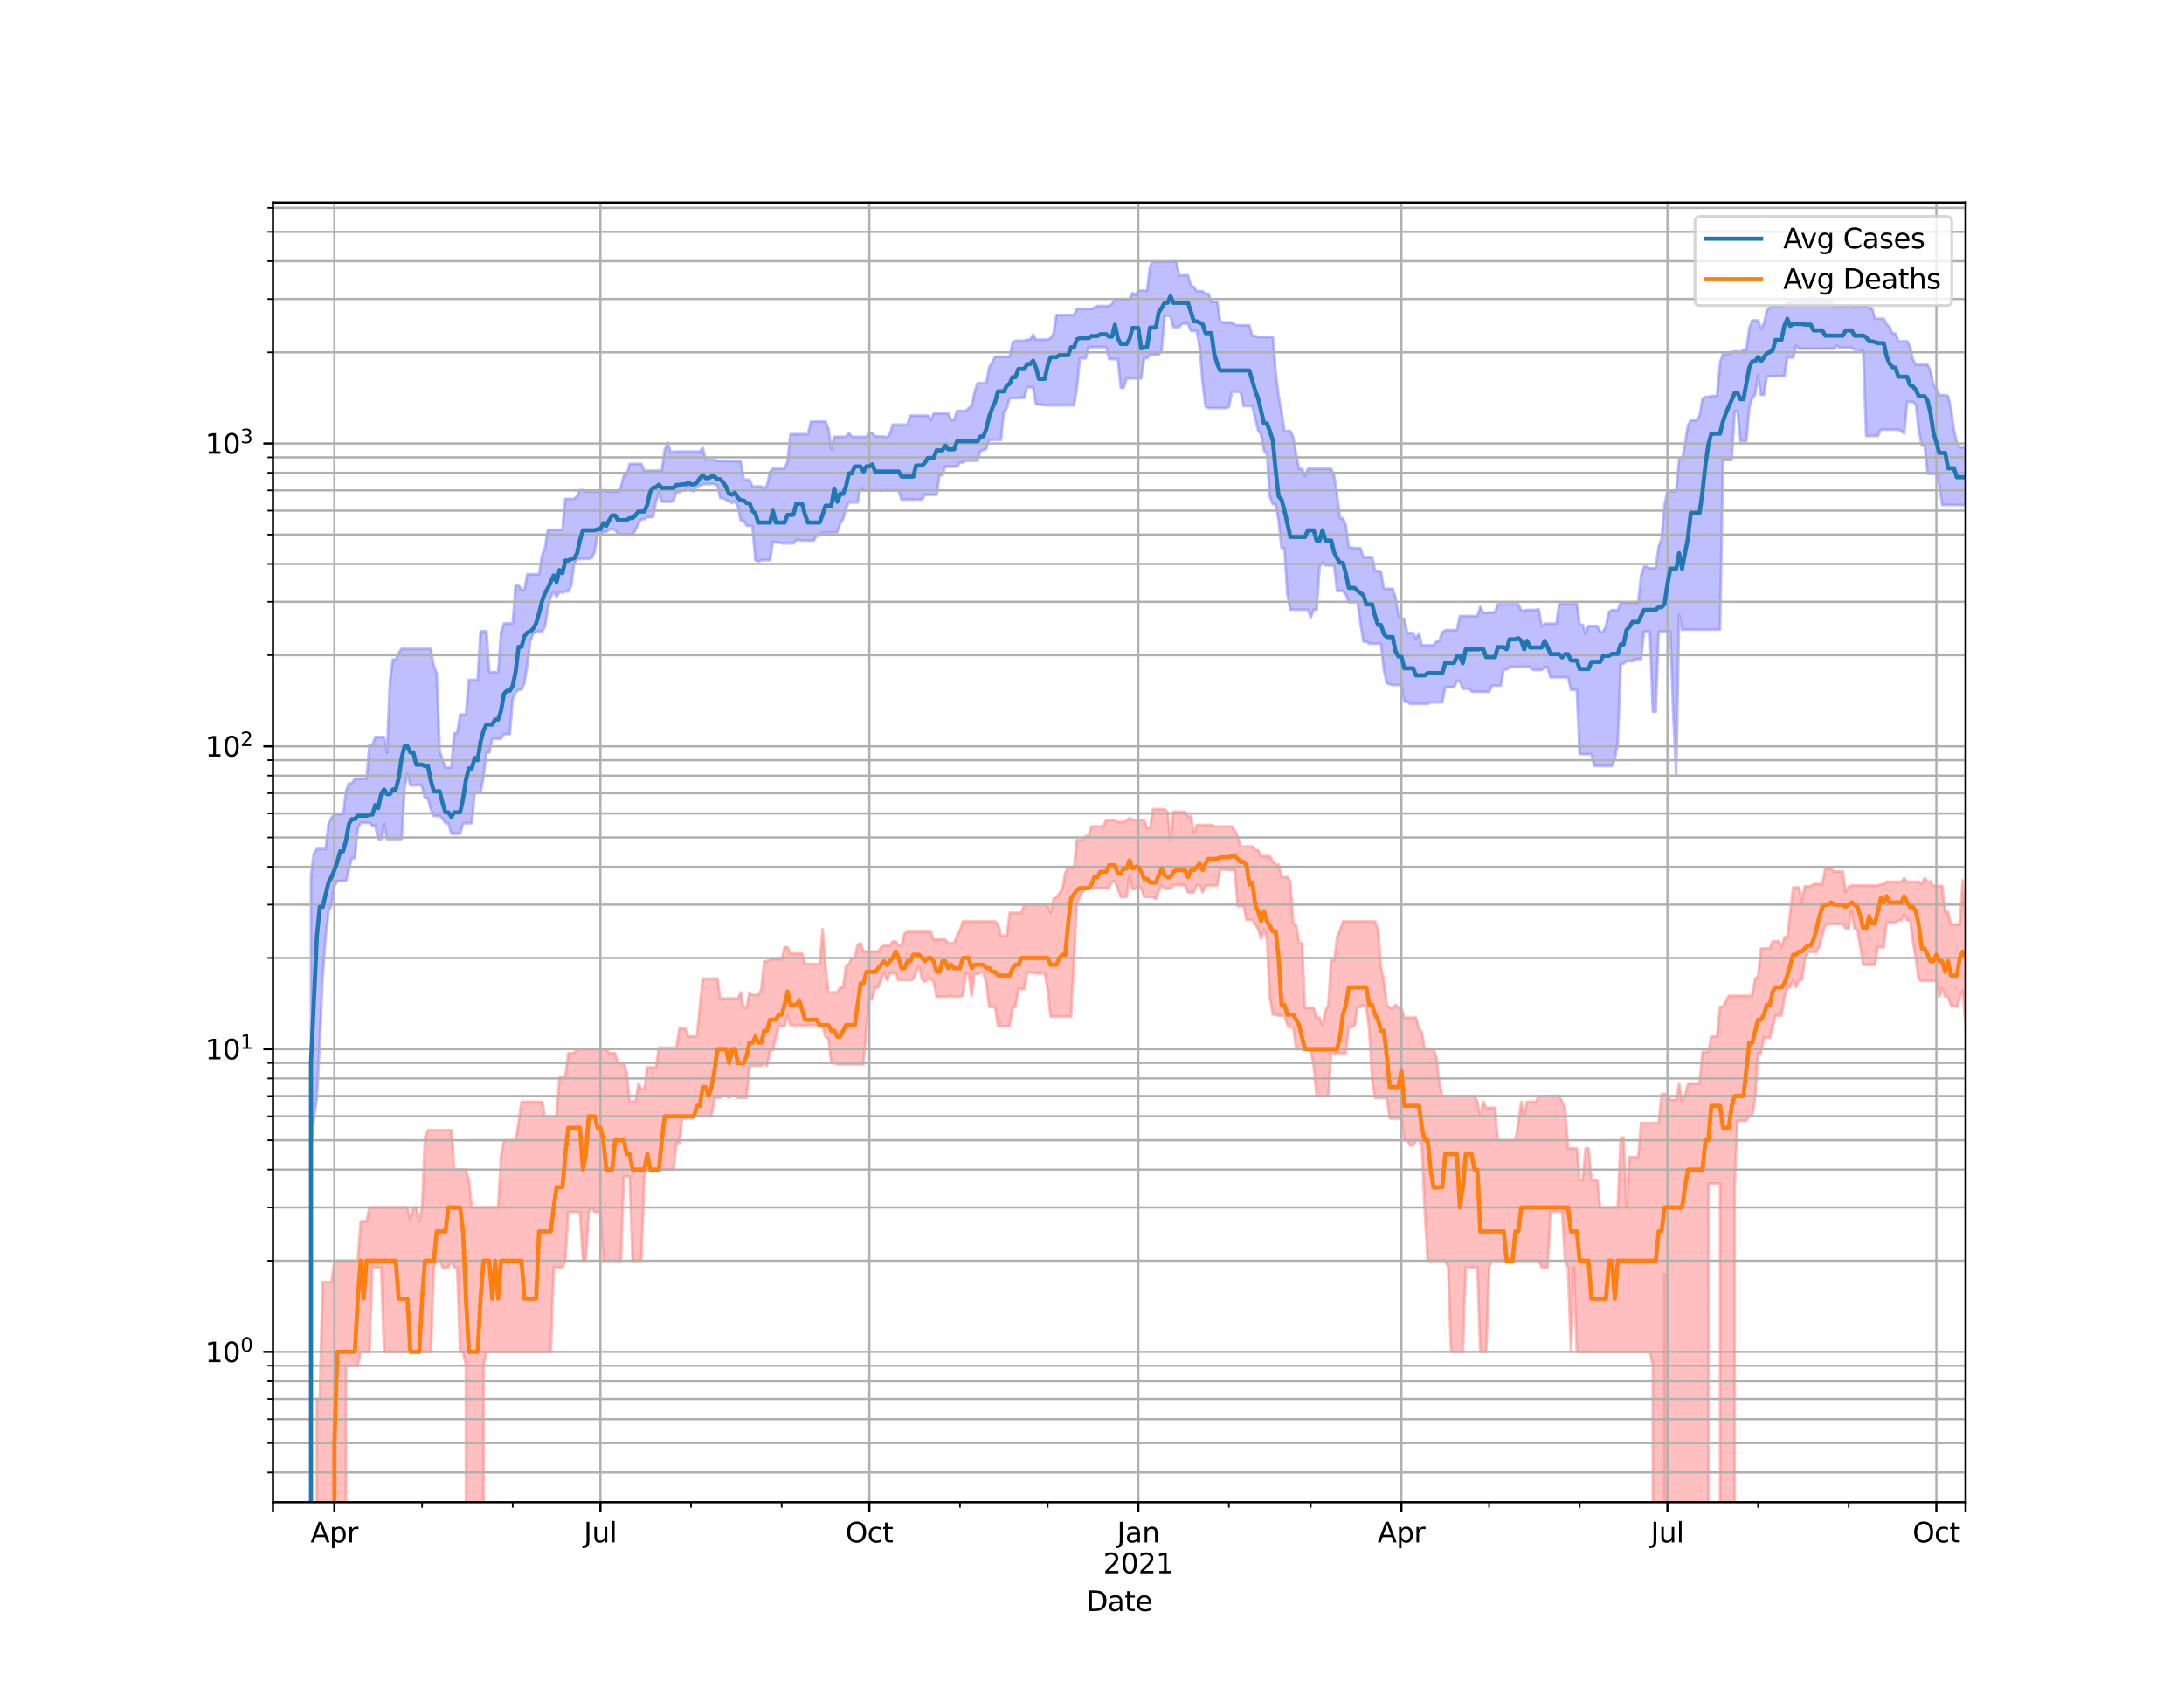 <?xml version="1.0" encoding="utf-8" standalone="no"?>
<!DOCTYPE svg PUBLIC "-//W3C//DTD SVG 1.1//EN"
  "http://www.w3.org/Graphics/SVG/1.1/DTD/svg11.dtd">
<svg height="612pt" version="1.1" viewBox="0 0 792 612" width="792pt" xmlns="http://www.w3.org/2000/svg" xmlns:xlink="http://www.w3.org/1999/xlink">
 <defs>
  <style type="text/css">*{stroke-linecap:butt;stroke-linejoin:round;}</style>
 </defs>
 <g id="figure_1">
  <g id="patch_1">
   <path d="M 0 612 
L 792 612 
L 792 0 
L 0 0 
z
" style="fill:#ffffff;"/>
  </g>
  <g id="axes_1">
   <g id="patch_2">
    <path d="M 99 544.68 
L 712.8 544.68 
L 712.8 73.44 
L 99 73.44 
z
" style="fill:#ffffff;"/>
   </g>
   <g id="PolyCollection_1">
    <path clip-path="url(#p68e2955192)" d="M 99 110291.008 
L 99 110291.008 
L 100.06 110291.008 
L 101.12 110291.008 
L 102.18 110291.008 
L 103.24 110291.008 
L 104.301 110291.008 
L 105.361 110291.008 
L 106.421 110291.008 
L 107.481 110291.008 
L 108.541 110291.008 
L 109.601 110291.008 
L 110.661 110291.008 
L 111.721 110291.008 
L 112.781 317.504 
L 113.841 309.43 
L 114.902 307.842 
L 115.962 307.842 
L 117.022 307.842 
L 118.082 307.842 
L 119.142 298.768 
L 120.202 296.499 
L 121.262 295.203 
L 122.322 295.203 
L 123.382 295.203 
L 124.442 295.203 
L 125.503 286.803 
L 126.563 284.07 
L 127.623 284.07 
L 128.683 282.331 
L 129.743 282.331 
L 130.803 282.331 
L 131.863 282.331 
L 132.923 282.331 
L 133.983 270.131 
L 135.044 270.131 
L 136.104 267.245 
L 137.164 267.245 
L 138.224 267.245 
L 139.284 267.245 
L 140.344 272.901 
L 141.404 247.219 
L 142.464 239.127 
L 143.524 239.127 
L 144.584 236.748 
L 145.645 235.271 
L 146.705 235.271 
L 147.765 235.271 
L 148.825 235.271 
L 149.885 235.271 
L 150.945 235.271 
L 152.005 235.271 
L 153.065 235.271 
L 154.125 235.271 
L 155.185 235.271 
L 156.246 235.271 
L 157.306 241.554 
L 158.366 244.028 
L 159.426 272.107 
L 160.486 275.523 
L 161.546 278.299 
L 162.606 278.299 
L 163.666 278.299 
L 164.726 265.844 
L 165.787 265.844 
L 166.847 259.095 
L 167.907 259.095 
L 168.967 259.095 
L 170.027 246.523 
L 171.087 246.523 
L 172.147 246.523 
L 173.207 246.523 
L 174.267 228.897 
L 175.327 228.897 
L 176.388 228.897 
L 177.448 243.756 
L 178.508 243.756 
L 179.568 243.756 
L 180.628 243.756 
L 181.688 229.457 
L 182.748 226.079 
L 183.808 226.079 
L 184.868 226.023 
L 185.928 226.023 
L 186.989 212.136 
L 188.049 212.136 
L 189.109 213.831 
L 190.169 213.831 
L 191.229 208.229 
L 192.289 208.229 
L 193.349 208.229 
L 194.409 208.229 
L 195.469 208.229 
L 196.53 201.484 
L 197.59 198.945 
L 198.65 192.116 
L 199.71 192.116 
L 200.77 192.116 
L 201.83 192.116 
L 202.89 192.116 
L 203.95 192.116 
L 205.01 180.872 
L 206.07 180.872 
L 207.131 180.872 
L 208.191 180.872 
L 209.251 179.859 
L 210.311 177.731 
L 211.371 177.731 
L 212.431 178.223 
L 213.491 178.223 
L 214.551 178.223 
L 215.611 178.223 
L 216.672 178.223 
L 217.732 178.223 
L 218.792 177.731 
L 219.852 178.223 
L 220.912 178.223 
L 221.972 178.223 
L 223.032 178.223 
L 224.092 178.223 
L 225.152 176.476 
L 226.212 172.384 
L 227.273 172.075 
L 228.333 168.196 
L 229.393 168.196 
L 230.453 168.196 
L 231.513 168.196 
L 232.573 168.196 
L 233.633 170.635 
L 234.693 170.635 
L 235.753 170.635 
L 236.813 170.635 
L 237.874 170.635 
L 238.934 170.635 
L 239.994 170.635 
L 241.054 163.04 
L 242.114 160.514 
L 243.174 163.851 
L 244.234 163.851 
L 245.294 163.745 
L 246.354 163.745 
L 247.415 163.745 
L 248.475 163.745 
L 249.535 163.745 
L 250.595 163.745 
L 251.655 163.745 
L 252.715 163.745 
L 253.775 163.745 
L 254.835 162.424 
L 255.895 166.598 
L 256.955 166.598 
L 258.016 166.598 
L 259.076 166.598 
L 260.136 167.134 
L 261.196 167.134 
L 262.256 167.134 
L 263.316 167.199 
L 264.376 167.199 
L 265.436 167.199 
L 266.496 167.199 
L 267.556 167.248 
L 268.617 167.445 
L 269.677 173.835 
L 270.737 173.948 
L 271.797 173.948 
L 272.857 176.39 
L 273.917 176.39 
L 274.977 176.39 
L 276.037 176.39 
L 277.097 176.989 
L 278.158 176.014 
L 279.218 171.13 
L 280.278 169.972 
L 281.338 169.972 
L 282.398 169.972 
L 283.458 169.972 
L 284.518 169.972 
L 285.578 167.319 
L 286.638 157.435 
L 287.698 157.435 
L 288.759 157.435 
L 289.819 157.435 
L 290.879 157.435 
L 291.939 157.435 
L 292.999 157.435 
L 294.059 152.871 
L 295.119 152.871 
L 296.179 152.871 
L 297.239 152.871 
L 298.299 152.871 
L 299.36 152.871 
L 300.42 155.426 
L 301.48 162.965 
L 302.54 158.378 
L 303.6 158.378 
L 304.66 158.378 
L 305.72 158.378 
L 306.78 158.378 
L 307.84 156.976 
L 308.901 158.378 
L 309.961 158.378 
L 311.021 158.378 
L 312.081 158.378 
L 313.141 158.378 
L 314.201 158.378 
L 315.261 156.976 
L 316.321 156.976 
L 317.381 158.26 
L 318.441 158.26 
L 319.502 158.26 
L 320.562 158.26 
L 321.622 158.587 
L 322.682 157.391 
L 323.742 153.97 
L 324.802 153.97 
L 325.862 153.97 
L 326.922 153.97 
L 327.982 153.97 
L 329.042 153.97 
L 330.103 150.716 
L 331.163 150.716 
L 332.223 150.716 
L 333.283 150.716 
L 334.343 150.716 
L 335.403 150.716 
L 336.463 150.716 
L 337.523 152.449 
L 338.583 149.966 
L 339.644 149.966 
L 340.704 149.966 
L 341.764 149.966 
L 342.824 149.966 
L 343.884 149.966 
L 344.944 152.257 
L 346.004 152.257 
L 347.064 148.966 
L 348.124 148.966 
L 349.184 148.966 
L 350.245 148.966 
L 351.305 147.961 
L 352.365 147.18 
L 353.425 142.161 
L 354.485 138.901 
L 355.545 138.901 
L 356.605 138.901 
L 357.665 138.901 
L 358.725 133.083 
L 359.785 131.425 
L 360.846 129.341 
L 361.906 129.341 
L 362.966 129.341 
L 364.026 129.341 
L 365.086 129.341 
L 366.146 129.341 
L 367.206 124.187 
L 368.266 123.534 
L 369.326 123.534 
L 370.387 123.534 
L 371.447 123.534 
L 372.507 123.137 
L 373.567 123.137 
L 374.627 121.298 
L 375.687 123.137 
L 376.747 123.137 
L 377.807 123.137 
L 378.867 123.137 
L 379.927 123.137 
L 380.988 122.556 
L 382.048 120.937 
L 383.108 114.211 
L 384.168 114.211 
L 385.228 114.211 
L 386.288 114.211 
L 387.348 114.211 
L 388.408 114.211 
L 389.468 114.324 
L 390.528 111.991 
L 391.589 111.991 
L 392.649 111.991 
L 393.709 111.991 
L 394.769 111.991 
L 395.829 111.991 
L 396.889 111.538 
L 397.949 110.936 
L 399.009 110.936 
L 400.069 110.936 
L 401.13 110.936 
L 402.19 110.936 
L 403.25 110.222 
L 404.31 108.492 
L 405.37 108.492 
L 406.43 108.492 
L 407.49 108.492 
L 408.55 108.492 
L 409.61 108.492 
L 410.67 106.233 
L 411.731 106.903 
L 412.791 105.368 
L 413.851 105.368 
L 414.911 105.368 
L 415.971 105.368 
L 417.031 96.693 
L 418.091 94.86 
L 419.151 94.86 
L 420.211 94.86 
L 421.272 94.86 
L 422.332 94.86 
L 423.392 94.86 
L 424.452 94.86 
L 425.512 94.86 
L 426.572 94.86 
L 427.632 99.821 
L 428.692 99.821 
L 429.752 99.821 
L 430.812 99.821 
L 431.873 103.47 
L 432.933 104.033 
L 433.993 105.585 
L 435.053 105.585 
L 436.113 105.585 
L 437.173 106.567 
L 438.233 106.567 
L 439.293 109.426 
L 440.353 109.426 
L 441.413 109.426 
L 442.474 116.426 
L 443.534 116.929 
L 444.594 116.929 
L 445.654 116.929 
L 446.714 116.929 
L 447.774 117.738 
L 448.834 117.955 
L 449.894 117.955 
L 450.954 117.955 
L 452.015 117.955 
L 453.075 117.955 
L 454.135 121.801 
L 455.195 121.801 
L 456.255 122.232 
L 457.315 122.232 
L 458.375 122.232 
L 459.435 122.232 
L 460.495 122.232 
L 461.555 122.232 
L 462.616 134.962 
L 463.676 143.588 
L 464.736 149.422 
L 465.796 156.272 
L 466.856 156.272 
L 467.916 156.272 
L 468.976 158.45 
L 470.036 164.884 
L 471.096 169.995 
L 472.156 169.995 
L 473.217 172.658 
L 474.277 169.995 
L 475.337 169.995 
L 476.397 169.995 
L 477.457 169.995 
L 478.517 169.995 
L 479.577 169.995 
L 480.637 169.995 
L 481.697 169.995 
L 482.758 169.995 
L 483.818 172.658 
L 484.878 179.251 
L 485.938 187.937 
L 486.998 187.937 
L 488.058 190.48 
L 489.118 198.533 
L 490.178 198.533 
L 491.238 198.787 
L 492.298 198.787 
L 493.359 198.787 
L 494.419 202.036 
L 495.479 202.036 
L 496.539 202.036 
L 497.599 202.036 
L 498.659 207.045 
L 499.719 207.045 
L 500.779 207.272 
L 501.839 213.484 
L 502.899 213.484 
L 503.96 213.484 
L 505.02 213.484 
L 506.08 216.699 
L 507.14 223.065 
L 508.2 224.403 
L 509.26 224.403 
L 510.32 229.538 
L 511.38 229.538 
L 512.44 229.538 
L 513.501 231.555 
L 514.561 229.679 
L 515.621 233.992 
L 516.681 233.992 
L 517.741 233.992 
L 518.801 233.992 
L 519.861 233.992 
L 520.921 232.597 
L 521.981 232.404 
L 523.041 229.257 
L 524.102 228.482 
L 525.162 228.482 
L 526.222 228.482 
L 527.282 228.482 
L 528.342 228.482 
L 529.402 223.382 
L 530.462 223.382 
L 531.522 223.382 
L 532.582 223.382 
L 533.642 223.382 
L 534.703 223.382 
L 535.763 223.382 
L 536.823 220.064 
L 537.883 222.245 
L 538.943 222.245 
L 540.003 222.089 
L 541.063 222.089 
L 542.123 222.089 
L 543.183 219.099 
L 544.244 219.099 
L 545.304 219.099 
L 546.364 219.099 
L 547.424 219.099 
L 548.484 219.099 
L 549.544 219.099 
L 550.604 219.099 
L 551.664 221.388 
L 552.724 221.388 
L 553.784 221.134 
L 554.845 221.134 
L 555.905 221.134 
L 556.965 221.134 
L 558.025 220.898 
L 559.085 227.198 
L 560.145 226.116 
L 561.205 226.116 
L 562.265 226.116 
L 563.325 226.116 
L 564.385 226.116 
L 565.446 218.873 
L 566.506 218.873 
L 567.566 218.873 
L 568.626 218.873 
L 569.686 218.873 
L 570.746 218.873 
L 571.806 218.873 
L 572.866 226.455 
L 573.926 226.569 
L 574.987 229.902 
L 576.047 226.968 
L 577.107 226.968 
L 578.167 226.968 
L 579.227 226.968 
L 580.287 229.117 
L 581.347 229.117 
L 582.407 226.968 
L 583.467 221.814 
L 584.527 221.252 
L 585.588 221.252 
L 586.648 221.252 
L 587.708 218.52 
L 588.768 218.52 
L 589.828 218.52 
L 590.888 218.52 
L 591.948 218.52 
L 593.008 218.52 
L 594.068 218.52 
L 595.128 208.773 
L 596.189 205.486 
L 597.249 205.486 
L 598.309 206.049 
L 599.369 206.049 
L 600.429 206.049 
L 601.489 198.229 
L 602.549 195.487 
L 603.609 183.163 
L 604.669 178.1 
L 605.73 178.1 
L 606.79 178.1 
L 607.85 178.1 
L 608.91 166.565 
L 609.97 166.565 
L 611.03 161.293 
L 612.09 154.264 
L 613.15 152.369 
L 614.21 152.369 
L 615.27 152.369 
L 616.331 150.731 
L 617.391 144.521 
L 618.451 143.885 
L 619.511 143.885 
L 620.571 143.555 
L 621.631 143.555 
L 622.691 143.555 
L 623.751 131.42 
L 624.811 128.433 
L 625.872 128.433 
L 626.932 128.433 
L 627.992 127.627 
L 629.052 127.409 
L 630.112 127.409 
L 631.172 127.594 
L 632.232 126.786 
L 633.292 126.786 
L 634.352 119.017 
L 635.412 116.173 
L 636.473 116.173 
L 637.533 116.173 
L 638.593 119.128 
L 639.653 117.422 
L 640.713 112.569 
L 641.773 111.372 
L 642.833 111.004 
L 643.893 111.004 
L 644.953 111.004 
L 646.013 111.004 
L 647.074 111.004 
L 648.134 109.854 
L 649.194 109.878 
L 650.254 108.446 
L 651.314 108.446 
L 652.374 108.446 
L 653.434 108.446 
L 654.494 108.446 
L 655.554 108.446 
L 656.615 107.897 
L 657.675 108.446 
L 658.735 108.446 
L 659.795 108.446 
L 660.855 108.446 
L 661.915 108.446 
L 662.975 109.211 
L 664.035 109.211 
L 665.095 111.021 
L 666.155 111.021 
L 667.216 111.021 
L 668.276 111.021 
L 669.336 111.021 
L 670.396 110.316 
L 671.456 111.021 
L 672.516 111.021 
L 673.576 111.021 
L 674.636 111.021 
L 675.696 111.021 
L 676.756 111.021 
L 677.817 111.808 
L 678.877 111.808 
L 679.937 115.562 
L 680.997 115.562 
L 682.057 115.562 
L 683.117 115.562 
L 684.177 117.636 
L 685.237 118.561 
L 686.297 120.956 
L 687.358 120.956 
L 688.418 123.764 
L 689.478 123.764 
L 690.538 123.764 
L 691.598 123.764 
L 692.658 125.72 
L 693.718 130.436 
L 694.778 132.261 
L 695.838 132.261 
L 696.898 132.261 
L 697.959 132.261 
L 699.019 132.261 
L 700.079 134.433 
L 701.139 139.483 
L 702.199 140.935 
L 703.259 143.27 
L 704.319 143.27 
L 705.379 143.27 
L 706.439 143.628 
L 707.499 148.242 
L 708.56 155.798 
L 709.62 160.349 
L 710.68 162.222 
L 711.74 162.222 
L 712.8 162.222 
L 712.8 183.11 
L 712.8 183.11 
L 711.74 183.11 
L 710.68 183.11 
L 709.62 183.11 
L 708.56 183.11 
L 707.499 183.11 
L 706.439 183.11 
L 705.379 183.11 
L 704.319 183.11 
L 703.259 175.857 
L 702.199 171.81 
L 701.139 171.81 
L 700.079 171.81 
L 699.019 171.81 
L 697.959 161.539 
L 696.898 161.539 
L 695.838 156.017 
L 694.778 146.844 
L 693.718 145.705 
L 692.658 145.705 
L 691.598 145.705 
L 690.538 157.209 
L 689.478 156.342 
L 688.418 155.759 
L 687.358 155.759 
L 686.297 155.759 
L 685.237 155.759 
L 684.177 155.759 
L 683.117 155.759 
L 682.057 155.759 
L 680.997 158.093 
L 679.937 158.093 
L 678.877 158.093 
L 677.817 158.093 
L 676.756 158.093 
L 675.696 127.199 
L 674.636 127.199 
L 673.576 126.83 
L 672.516 126.83 
L 671.456 126.058 
L 670.396 126.058 
L 669.336 126.058 
L 668.276 126.058 
L 667.216 126.058 
L 666.155 125.399 
L 665.095 126.411 
L 664.035 126.411 
L 662.975 126.411 
L 661.915 126.411 
L 660.855 126.411 
L 659.795 126.411 
L 658.735 126.411 
L 657.675 126.411 
L 656.615 126.411 
L 655.554 126.411 
L 654.494 126.411 
L 653.434 126.411 
L 652.374 126.411 
L 651.314 125.34 
L 650.254 129.636 
L 649.194 129.636 
L 648.134 129.636 
L 647.074 136.361 
L 646.013 136.361 
L 644.953 136.361 
L 643.893 136.447 
L 642.833 136.447 
L 641.773 136.447 
L 640.713 136.447 
L 639.653 143.185 
L 638.593 143.185 
L 637.533 136.105 
L 636.473 143.185 
L 635.412 144.241 
L 634.352 147.928 
L 633.292 159.963 
L 632.232 159.963 
L 631.172 159.963 
L 630.112 149.021 
L 629.052 149.178 
L 627.992 166.792 
L 626.932 166.792 
L 625.872 166.792 
L 624.811 166.792 
L 623.751 228.265 
L 622.691 228.265 
L 621.631 228.265 
L 620.571 228.265 
L 619.511 228.265 
L 618.451 228.265 
L 617.391 228.265 
L 616.331 228.265 
L 615.27 228.265 
L 614.21 228.265 
L 613.15 228.265 
L 612.09 228.265 
L 611.03 228.265 
L 609.97 228.265 
L 608.91 222.924 
L 607.85 280.653 
L 606.79 258.573 
L 605.73 229.017 
L 604.669 229.017 
L 603.609 229.017 
L 602.549 229.017 
L 601.489 229.017 
L 600.429 258.094 
L 599.369 258.094 
L 598.309 229.017 
L 597.249 229.017 
L 596.189 229.017 
L 595.128 238.955 
L 594.068 238.955 
L 593.008 238.955 
L 591.948 239.697 
L 590.888 239.697 
L 589.828 239.697 
L 588.768 240.604 
L 587.708 240.604 
L 586.648 269.754 
L 585.588 275.26 
L 584.527 277.742 
L 583.467 277.742 
L 582.407 277.742 
L 581.347 277.742 
L 580.287 277.742 
L 579.227 277.742 
L 578.167 277.742 
L 577.107 273.454 
L 576.047 273.454 
L 574.987 273.454 
L 573.926 273.454 
L 572.866 273.454 
L 571.806 250.108 
L 570.746 250.108 
L 569.686 250.108 
L 568.626 245.583 
L 567.566 245.583 
L 566.506 245.583 
L 565.446 245.583 
L 564.385 245.583 
L 563.325 245.583 
L 562.265 245.639 
L 561.205 241.97 
L 560.145 241.97 
L 559.085 242.922 
L 558.025 242.922 
L 556.965 242.922 
L 555.905 242.922 
L 554.845 241.814 
L 553.784 241.814 
L 552.724 241.814 
L 551.664 241.814 
L 550.604 241.814 
L 549.544 241.814 
L 548.484 241.814 
L 547.424 241.814 
L 546.364 242.762 
L 545.304 242.762 
L 544.244 248.612 
L 543.183 248.612 
L 542.123 248.612 
L 541.063 248.612 
L 540.003 250.859 
L 538.943 250.859 
L 537.883 250.859 
L 536.823 250.859 
L 535.763 250.859 
L 534.703 250.859 
L 533.642 250.701 
L 532.582 249.737 
L 531.522 249.737 
L 530.462 249.737 
L 529.402 247.044 
L 528.342 247.044 
L 527.282 249.186 
L 526.222 249.186 
L 525.162 249.186 
L 524.102 249.186 
L 523.041 254.697 
L 521.981 254.697 
L 520.921 254.697 
L 519.861 254.697 
L 518.801 254.697 
L 517.741 255.246 
L 516.681 255.246 
L 515.621 255.246 
L 514.561 255.246 
L 513.501 255.246 
L 512.44 255.246 
L 511.38 255.246 
L 510.32 254.424 
L 509.26 254.424 
L 508.2 248.402 
L 507.14 248.402 
L 506.08 248.402 
L 505.02 248.402 
L 503.96 248.133 
L 502.899 247.748 
L 501.839 242.948 
L 500.779 233.399 
L 499.719 233.399 
L 498.659 233.399 
L 497.599 233.399 
L 496.539 233.333 
L 495.479 232.64 
L 494.419 232.64 
L 493.359 226.135 
L 492.298 218.36 
L 491.238 218.36 
L 490.178 218.36 
L 489.118 218.36 
L 488.058 215.634 
L 486.998 214.253 
L 485.938 214.253 
L 484.878 214.253 
L 483.818 205.05 
L 482.758 205.05 
L 481.697 205.05 
L 480.637 205.05 
L 479.577 204.036 
L 478.517 205.571 
L 477.457 221.1 
L 476.397 221.1 
L 475.337 223.863 
L 474.277 221.1 
L 473.217 221.1 
L 472.156 221.1 
L 471.096 221.1 
L 470.036 221.1 
L 468.976 221.1 
L 467.916 221.1 
L 466.856 215.679 
L 465.796 198.734 
L 464.736 198.734 
L 463.676 188.873 
L 462.616 182.852 
L 461.555 182.852 
L 460.495 180.008 
L 459.435 164.481 
L 458.375 163.416 
L 457.315 157.538 
L 456.255 156.177 
L 455.195 151.612 
L 454.135 147.223 
L 453.075 147.223 
L 452.015 147.223 
L 450.954 147.223 
L 449.894 142.058 
L 448.834 142.058 
L 447.774 142.058 
L 446.714 142.058 
L 445.654 147.547 
L 444.594 147.971 
L 443.534 147.971 
L 442.474 147.971 
L 441.413 147.971 
L 440.353 147.971 
L 439.293 147.971 
L 438.233 147.971 
L 437.173 147.396 
L 436.113 138.847 
L 435.053 125.906 
L 433.993 119.992 
L 432.933 119.992 
L 431.873 119.992 
L 430.812 117.328 
L 429.752 117.328 
L 428.692 117.328 
L 427.632 118.59 
L 426.572 118.59 
L 425.512 118.59 
L 424.452 114.503 
L 423.392 114.503 
L 422.332 114.503 
L 421.272 127.048 
L 420.211 128.59 
L 419.151 128.59 
L 418.091 128.59 
L 417.031 128.59 
L 415.971 129.897 
L 414.911 129.897 
L 413.851 137.229 
L 412.791 137.229 
L 411.731 137.229 
L 410.67 137.229 
L 409.61 137.229 
L 408.55 137.229 
L 407.49 140.584 
L 406.43 140.584 
L 405.37 130.184 
L 404.31 130.184 
L 403.25 130.184 
L 402.19 130.184 
L 401.13 125.869 
L 400.069 125.869 
L 399.009 125.855 
L 397.949 125.855 
L 396.889 125.855 
L 395.829 125.855 
L 394.769 125.855 
L 393.709 129.967 
L 392.649 129.967 
L 391.589 129.967 
L 390.528 140.753 
L 389.468 146.983 
L 388.408 146.983 
L 387.348 146.983 
L 386.288 146.983 
L 385.228 146.983 
L 384.168 146.983 
L 383.108 146.983 
L 382.048 146.983 
L 380.988 146.983 
L 379.927 146.983 
L 378.867 146.983 
L 377.807 146.674 
L 376.747 146.674 
L 375.687 146.578 
L 374.627 140.407 
L 373.567 140.407 
L 372.507 140.407 
L 371.447 144.19 
L 370.387 144.19 
L 369.326 144.339 
L 368.266 144.339 
L 367.206 144.339 
L 366.146 144.339 
L 365.086 148.055 
L 364.026 149.5 
L 362.966 159.455 
L 361.906 159.455 
L 360.846 159.455 
L 359.785 159.455 
L 358.725 159.455 
L 357.665 162.781 
L 356.605 163.185 
L 355.545 163.522 
L 354.485 167.068 
L 353.425 167.068 
L 352.365 167.068 
L 351.305 167.068 
L 350.245 167.068 
L 349.184 167.736 
L 348.124 167.736 
L 347.064 169.158 
L 346.004 169.158 
L 344.944 169.158 
L 343.884 169.158 
L 342.824 169.158 
L 341.764 172.329 
L 340.704 172.329 
L 339.644 179.378 
L 338.583 179.378 
L 337.523 179.378 
L 336.463 179.378 
L 335.403 179.378 
L 334.343 181.127 
L 333.283 181.127 
L 332.223 181.149 
L 331.163 181.149 
L 330.103 181.149 
L 329.042 181.149 
L 327.982 181.149 
L 326.922 181.149 
L 325.862 177.847 
L 324.802 177.847 
L 323.742 177.847 
L 322.682 177.847 
L 321.622 177.847 
L 320.562 177.847 
L 319.502 178.011 
L 318.441 177.847 
L 317.381 177.847 
L 316.321 177.847 
L 315.261 177.847 
L 314.201 177.847 
L 313.141 177.847 
L 312.081 176.875 
L 311.021 182.19 
L 309.961 182.19 
L 308.901 182.19 
L 307.84 182.19 
L 306.78 184.25 
L 305.72 188.326 
L 304.66 189.827 
L 303.6 193.11 
L 302.54 193.11 
L 301.48 193.11 
L 300.42 193.11 
L 299.36 193.11 
L 298.299 193.11 
L 297.239 194.25 
L 296.179 194.25 
L 295.119 196.013 
L 294.059 196.013 
L 292.999 196.013 
L 291.939 196.013 
L 290.879 196.013 
L 289.819 195.824 
L 288.759 195.824 
L 287.698 197.042 
L 286.638 197.042 
L 285.578 197.042 
L 284.518 197.042 
L 283.458 197.042 
L 282.398 196.687 
L 281.338 196.666 
L 280.278 196.485 
L 279.218 203.112 
L 278.158 203.112 
L 277.097 203.112 
L 276.037 203.112 
L 274.977 203.636 
L 273.917 203.112 
L 272.857 190.765 
L 271.797 190.605 
L 270.737 190.605 
L 269.677 188.795 
L 268.617 188.795 
L 267.556 183.554 
L 266.496 181.855 
L 265.436 182.392 
L 264.376 181.774 
L 263.316 181.251 
L 262.256 180.597 
L 261.196 180.597 
L 260.136 176.021 
L 259.076 175.493 
L 258.016 175.493 
L 256.955 175.564 
L 255.895 175.564 
L 254.835 175.564 
L 253.775 176.139 
L 252.715 176.377 
L 251.655 178.134 
L 250.595 177.908 
L 249.535 176.133 
L 248.475 177.908 
L 247.415 177.908 
L 246.354 178.478 
L 245.294 178.478 
L 244.234 181.538 
L 243.174 181.915 
L 242.114 181.915 
L 241.054 181.915 
L 239.994 181.915 
L 238.934 178.478 
L 237.874 182.056 
L 236.813 187.509 
L 235.753 187.509 
L 234.693 187.509 
L 233.633 188.258 
L 232.573 188.258 
L 231.513 189.959 
L 230.453 192.143 
L 229.393 194.183 
L 228.333 193.753 
L 227.273 193.753 
L 226.212 193.753 
L 225.152 193.753 
L 224.092 193.753 
L 223.032 192.097 
L 221.972 191.823 
L 220.912 192.097 
L 219.852 192.848 
L 218.792 192.848 
L 217.732 193.753 
L 216.672 193.753 
L 215.611 200.28 
L 214.551 202.32 
L 213.491 202.64 
L 212.431 202.64 
L 211.371 202.64 
L 210.311 202.64 
L 209.251 202.846 
L 208.191 204.57 
L 207.131 212.501 
L 206.07 214.444 
L 205.01 214.444 
L 203.95 214.961 
L 202.89 214.562 
L 201.83 216.438 
L 200.77 214.562 
L 199.71 216.438 
L 198.65 220.814 
L 197.59 227.275 
L 196.53 228.877 
L 195.469 228.877 
L 194.409 229.117 
L 193.349 229.862 
L 192.289 232.489 
L 191.229 240.987 
L 190.169 247.659 
L 189.109 250.108 
L 188.049 250.108 
L 186.989 251.08 
L 185.928 253.449 
L 184.868 266.19 
L 183.808 266.19 
L 182.748 266.19 
L 181.688 267.826 
L 180.628 267.826 
L 179.568 267.826 
L 178.508 267.826 
L 177.448 272.901 
L 176.388 272.901 
L 175.327 281.725 
L 174.267 287.477 
L 173.207 287.477 
L 172.147 287.477 
L 171.087 298.425 
L 170.027 298.51 
L 168.967 298.51 
L 167.907 298.51 
L 166.847 302.249 
L 165.787 302.249 
L 164.726 302.249 
L 163.666 302.249 
L 162.606 298.51 
L 161.546 298.51 
L 160.486 296.746 
L 159.426 295.847 
L 158.366 295.847 
L 157.306 295.847 
L 156.246 293.632 
L 155.185 289.418 
L 154.125 289.418 
L 153.065 285.352 
L 152.005 284.387 
L 150.945 284.771 
L 149.885 284.771 
L 148.825 284.771 
L 147.765 280.477 
L 146.705 285.809 
L 145.645 304.234 
L 144.584 304.234 
L 143.524 304.234 
L 142.464 304.234 
L 141.404 304.234 
L 140.344 304.234 
L 139.284 298.596 
L 138.224 304.234 
L 137.164 304.234 
L 136.104 299.374 
L 135.044 299.374 
L 133.983 298.339 
L 132.923 298.339 
L 131.863 298.339 
L 130.803 298.339 
L 129.743 300.432 
L 128.683 311.184 
L 127.623 311.184 
L 126.563 314.899 
L 125.503 319.456 
L 124.442 319.456 
L 123.382 319.456 
L 122.322 319.456 
L 121.262 321.353 
L 120.202 328.177 
L 119.142 330.464 
L 118.082 339.866 
L 117.022 354.268 
L 115.962 377.627 
L 114.902 398.1 
L 113.841 405.566 
L 112.781 416.41 
L 111.721 110291.008 
L 110.661 110291.008 
L 109.601 110291.008 
L 108.541 110291.008 
L 107.481 110291.008 
L 106.421 110291.008 
L 105.361 110291.008 
L 104.301 110291.008 
L 103.24 110291.008 
L 102.18 110291.008 
L 101.12 110291.008 
L 100.06 110291.008 
L 99 110291.008 
z
" style="fill:#8080ff;fill-opacity:0.5;stroke:#8080ff;stroke-opacity:0.5;"/>
   </g>
   <g id="PolyCollection_2">
    <path clip-path="url(#p68e2955192)" d="M 99 110291.008 
L 99 110291.008 
L 100.06 110291.008 
L 101.12 110291.008 
L 102.18 110291.008 
L 103.24 110291.008 
L 104.301 110291.008 
L 105.361 110291.008 
L 106.421 110291.008 
L 107.481 110291.008 
L 108.541 110291.008 
L 109.601 110291.008 
L 110.661 110291.008 
L 111.721 110291.008 
L 112.781 110291.008 
L 113.841 110291.008 
L 114.902 507.215 
L 115.962 507.215 
L 117.022 464.903 
L 118.082 464.903 
L 119.142 464.903 
L 120.202 464.903 
L 121.262 457.153 
L 122.322 457.153 
L 123.382 457.153 
L 124.442 457.153 
L 125.503 457.153 
L 126.563 457.153 
L 127.623 457.153 
L 128.683 457.153 
L 129.743 457.153 
L 130.803 442.843 
L 131.863 442.843 
L 132.923 442.843 
L 133.983 437.818 
L 135.044 437.818 
L 136.104 437.818 
L 137.164 437.818 
L 138.224 437.818 
L 139.284 437.818 
L 140.344 437.818 
L 141.404 437.818 
L 142.464 437.818 
L 143.524 437.818 
L 144.584 437.818 
L 145.645 437.818 
L 146.705 437.818 
L 147.765 437.818 
L 148.825 442.843 
L 149.885 437.818 
L 150.945 437.818 
L 152.005 442.843 
L 153.065 437.818 
L 154.125 412.515 
L 155.185 409.789 
L 156.246 409.789 
L 157.306 409.789 
L 158.366 409.789 
L 159.426 409.789 
L 160.486 409.789 
L 161.546 409.789 
L 162.606 409.789 
L 163.666 409.789 
L 164.726 424.1 
L 165.787 424.1 
L 166.847 424.1 
L 167.907 424.1 
L 168.967 424.1 
L 170.027 427.818 
L 171.087 437.818 
L 172.147 437.818 
L 173.207 437.818 
L 174.267 437.818 
L 175.327 437.818 
L 176.388 437.818 
L 177.448 437.818 
L 178.508 437.818 
L 179.568 437.818 
L 180.628 437.818 
L 181.688 419.555 
L 182.748 413.459 
L 183.808 413.459 
L 184.868 413.459 
L 185.928 413.459 
L 186.989 413.459 
L 188.049 407.211 
L 189.109 399.503 
L 190.169 399.503 
L 191.229 399.503 
L 192.289 399.503 
L 193.349 399.503 
L 194.409 399.503 
L 195.469 399.503 
L 196.53 399.503 
L 197.59 404.765 
L 198.65 404.765 
L 199.71 404.765 
L 200.77 404.765 
L 201.83 404.765 
L 202.89 390.454 
L 203.95 390.454 
L 205.01 390.454 
L 206.07 381.858 
L 207.131 381.858 
L 208.191 381.858 
L 209.251 380.406 
L 210.311 380.406 
L 211.371 380.406 
L 212.431 380.406 
L 213.491 380.406 
L 214.551 380.406 
L 215.611 380.406 
L 216.672 380.406 
L 217.732 380.406 
L 218.792 380.406 
L 219.852 380.406 
L 220.912 381.858 
L 221.972 381.858 
L 223.032 381.858 
L 224.092 385.43 
L 225.152 385.43 
L 226.212 385.43 
L 227.273 388.72 
L 228.333 399.503 
L 229.393 399.503 
L 230.453 399.503 
L 231.513 392.869 
L 232.573 394.764 
L 233.633 394.764 
L 234.693 387.047 
L 235.753 387.047 
L 236.813 387.047 
L 237.874 387.047 
L 238.934 379.931 
L 239.994 379.931 
L 241.054 379.931 
L 242.114 379.931 
L 243.174 379.931 
L 244.234 379.931 
L 245.294 379.931 
L 246.354 372.919 
L 247.415 372.919 
L 248.475 372.919 
L 249.535 375.861 
L 250.595 375.861 
L 251.655 375.861 
L 252.715 375.861 
L 253.775 365.047 
L 254.835 354.823 
L 255.895 354.823 
L 256.955 354.823 
L 258.016 354.823 
L 259.076 354.823 
L 260.136 354.823 
L 261.196 362.034 
L 262.256 362.034 
L 263.316 362.034 
L 264.376 362.034 
L 265.436 362.034 
L 266.496 362.034 
L 267.556 362.034 
L 268.617 359.816 
L 269.677 365.394 
L 270.737 365.394 
L 271.797 359.816 
L 272.857 360.754 
L 273.917 360.754 
L 274.977 360.754 
L 276.037 358.896 
L 277.097 348.56 
L 278.158 348.56 
L 279.218 347.832 
L 280.278 347.832 
L 281.338 347.832 
L 282.398 347.832 
L 283.458 347.832 
L 284.518 343.462 
L 285.578 343.462 
L 286.638 345.712 
L 287.698 345.712 
L 288.759 345.712 
L 289.819 345.712 
L 290.879 345.712 
L 291.939 349.548 
L 292.999 349.548 
L 294.059 349.548 
L 295.119 349.548 
L 296.179 349.548 
L 297.239 349.548 
L 298.299 336.903 
L 299.36 350.303 
L 300.42 359.816 
L 301.48 359.816 
L 302.54 359.816 
L 303.6 359.816 
L 304.66 357.993 
L 305.72 357.993 
L 306.78 350.303 
L 307.84 349.548 
L 308.901 347.353 
L 309.961 347.353 
L 311.021 342.591 
L 312.081 341.948 
L 313.141 345.026 
L 314.201 345.026 
L 315.261 345.026 
L 316.321 345.026 
L 317.381 345.026 
L 318.441 345.026 
L 319.502 343.462 
L 320.562 342.808 
L 321.622 342.808 
L 322.682 342.808 
L 323.742 341.314 
L 324.802 341.314 
L 325.862 342.808 
L 326.922 342.808 
L 327.982 338.46 
L 329.042 337.87 
L 330.103 337.87 
L 331.163 337.87 
L 332.223 337.87 
L 333.283 337.87 
L 334.343 337.87 
L 335.403 337.87 
L 336.463 337.87 
L 337.523 337.87 
L 338.583 340.688 
L 339.644 340.688 
L 340.704 340.688 
L 341.764 340.688 
L 342.824 340.688 
L 343.884 341.948 
L 344.944 341.948 
L 346.004 341.948 
L 347.064 339.258 
L 348.124 337.287 
L 349.184 334.113 
L 350.245 334.113 
L 351.305 334.113 
L 352.365 334.113 
L 353.425 334.113 
L 354.485 334.113 
L 355.545 334.113 
L 356.605 334.113 
L 357.665 334.113 
L 358.725 334.113 
L 359.785 334.113 
L 360.846 334.113 
L 361.906 335.21 
L 362.966 339.258 
L 364.026 339.258 
L 365.086 339.258 
L 366.146 330.968 
L 367.206 330.968 
L 368.266 330.968 
L 369.326 330.968 
L 370.387 330.968 
L 371.447 328.018 
L 372.507 328.018 
L 373.567 328.018 
L 374.627 328.018 
L 375.687 328.018 
L 376.747 328.018 
L 377.807 328.018 
L 378.867 328.018 
L 379.927 328.018 
L 380.988 330.968 
L 382.048 325.843 
L 383.108 325.389 
L 384.168 323.908 
L 385.228 322.472 
L 386.288 316.495 
L 387.348 314.658 
L 388.408 314.658 
L 389.468 314.658 
L 390.528 304.525 
L 391.589 304.525 
L 392.649 304.525 
L 393.709 303.09 
L 394.769 303.09 
L 395.829 299.637 
L 396.889 299.637 
L 397.949 299.637 
L 399.009 299.637 
L 400.069 299.637 
L 401.13 297.327 
L 402.19 297.327 
L 403.25 297.327 
L 404.31 297.327 
L 405.37 298.084 
L 406.43 298.084 
L 407.49 298.084 
L 408.55 297.327 
L 409.61 296.581 
L 410.67 297.327 
L 411.731 297.327 
L 412.791 297.327 
L 413.851 297.327 
L 414.911 297.327 
L 415.971 300.165 
L 417.031 300.165 
L 418.091 293.401 
L 419.151 293.401 
L 420.211 293.401 
L 421.272 293.401 
L 422.332 293.401 
L 423.392 294.333 
L 424.452 304.719 
L 425.512 294.333 
L 426.572 294.333 
L 427.632 294.333 
L 428.692 294.333 
L 429.752 294.333 
L 430.812 296.009 
L 431.873 296.009 
L 432.933 302.064 
L 433.993 299.113 
L 435.053 299.113 
L 436.113 299.113 
L 437.173 299.113 
L 438.233 299.113 
L 439.293 299.113 
L 440.353 299.637 
L 441.413 299.637 
L 442.474 299.637 
L 443.534 299.637 
L 444.594 299.637 
L 445.654 299.637 
L 446.714 299.637 
L 447.774 301.15 
L 448.834 303.184 
L 449.894 306.914 
L 450.954 306.914 
L 452.015 306.914 
L 453.075 306.914 
L 454.135 306.914 
L 455.195 308.261 
L 456.255 308.261 
L 457.315 310.409 
L 458.375 310.409 
L 459.435 310.409 
L 460.495 310.409 
L 461.555 312.314 
L 462.616 313.472 
L 463.676 313.472 
L 464.736 318.017 
L 465.796 318.017 
L 466.856 318.017 
L 467.916 319.589 
L 468.976 334.841 
L 470.036 335.395 
L 471.096 341.948 
L 472.156 341.948 
L 473.217 365.394 
L 474.277 365.394 
L 475.337 365.394 
L 476.397 365.394 
L 477.457 369.008 
L 478.517 369.008 
L 479.577 371.712 
L 480.637 366.45 
L 481.697 364.361 
L 482.758 348.316 
L 483.818 348.316 
L 484.878 339.866 
L 485.938 337.287 
L 486.998 334.113 
L 488.058 334.113 
L 489.118 334.113 
L 490.178 334.113 
L 491.238 334.113 
L 492.298 334.113 
L 493.359 334.113 
L 494.419 334.113 
L 495.479 334.113 
L 496.539 334.113 
L 497.599 334.113 
L 498.659 334.113 
L 499.719 337.481 
L 500.779 350.557 
L 501.839 355.667 
L 502.899 364.361 
L 503.96 365.394 
L 505.02 365.394 
L 506.08 364.361 
L 507.14 365.394 
L 508.2 365.394 
L 509.26 369.008 
L 510.32 369.008 
L 511.38 369.008 
L 512.44 369.008 
L 513.501 369.008 
L 514.561 372.919 
L 515.621 374.158 
L 516.681 380.406 
L 517.741 380.406 
L 518.801 380.406 
L 519.861 380.406 
L 520.921 383.356 
L 521.981 392.869 
L 523.041 397.414 
L 524.102 397.414 
L 525.162 397.414 
L 526.222 397.414 
L 527.282 397.414 
L 528.342 397.414 
L 529.402 397.414 
L 530.462 397.414 
L 531.522 397.414 
L 532.582 397.414 
L 533.642 397.414 
L 534.703 397.414 
L 535.763 399.503 
L 536.823 404.765 
L 537.883 399.503 
L 538.943 401.687 
L 540.003 401.687 
L 541.063 401.687 
L 542.123 401.687 
L 543.183 413.459 
L 544.244 413.459 
L 545.304 413.459 
L 546.364 413.459 
L 547.424 413.459 
L 548.484 413.459 
L 549.544 413.459 
L 550.604 407.211 
L 551.664 399.503 
L 552.724 404.765 
L 553.784 399.503 
L 554.845 399.503 
L 555.905 399.503 
L 556.965 399.503 
L 558.025 397.414 
L 559.085 397.414 
L 560.145 397.414 
L 561.205 397.414 
L 562.265 397.414 
L 563.325 397.414 
L 564.385 397.414 
L 565.446 397.414 
L 566.506 399.503 
L 567.566 401.687 
L 568.626 416.41 
L 569.686 416.41 
L 570.746 416.41 
L 571.806 416.41 
L 572.866 427.818 
L 573.926 427.818 
L 574.987 416.41 
L 576.047 416.41 
L 577.107 427.818 
L 578.167 427.818 
L 579.227 427.818 
L 580.287 437.818 
L 581.347 437.818 
L 582.407 437.818 
L 583.467 437.818 
L 584.527 437.818 
L 585.588 437.818 
L 586.648 437.818 
L 587.708 412.515 
L 588.768 412.515 
L 589.828 437.818 
L 590.888 419.555 
L 591.948 419.555 
L 593.008 419.555 
L 594.068 419.555 
L 595.128 407.211 
L 596.189 407.211 
L 597.249 407.211 
L 598.309 407.211 
L 599.369 407.211 
L 600.429 407.211 
L 601.489 407.211 
L 602.549 396.738 
L 603.609 396.738 
L 604.669 396.738 
L 605.73 398.797 
L 606.79 398.797 
L 607.85 398.797 
L 608.91 392.869 
L 609.97 399.503 
L 611.03 397.414 
L 612.09 392.869 
L 613.15 392.869 
L 614.21 392.869 
L 615.27 392.869 
L 616.331 392.869 
L 617.391 381.369 
L 618.451 381.369 
L 619.511 381.369 
L 620.571 375.861 
L 621.631 375.861 
L 622.691 375.861 
L 623.751 365.047 
L 624.811 365.047 
L 625.872 363.018 
L 626.932 361.071 
L 627.992 361.071 
L 629.052 361.071 
L 630.112 361.071 
L 631.172 361.071 
L 632.232 361.071 
L 633.292 361.071 
L 634.352 361.071 
L 635.412 361.071 
L 636.473 354.823 
L 637.533 353.993 
L 638.593 343.904 
L 639.653 343.904 
L 640.713 343.904 
L 641.773 343.904 
L 642.833 341.314 
L 643.893 341.314 
L 644.953 341.314 
L 646.013 343.462 
L 647.074 339.866 
L 648.134 339.866 
L 649.194 330.968 
L 650.254 321.769 
L 651.314 321.769 
L 652.374 321.769 
L 653.434 326.918 
L 654.494 321.353 
L 655.554 321.353 
L 656.615 321.353 
L 657.675 320.531 
L 658.735 320.531 
L 659.795 320.531 
L 660.855 320.531 
L 661.915 314.899 
L 662.975 314.899 
L 664.035 314.899 
L 665.095 315.998 
L 666.155 315.998 
L 667.216 315.998 
L 668.276 315.998 
L 669.336 323.473 
L 670.396 321.491 
L 671.456 321.077 
L 672.516 321.077 
L 673.576 321.077 
L 674.636 321.077 
L 675.696 321.077 
L 676.756 321.077 
L 677.817 321.077 
L 678.877 321.077 
L 679.937 321.077 
L 680.997 321.077 
L 682.057 320.667 
L 683.117 320.667 
L 684.177 319.722 
L 685.237 319.722 
L 686.297 319.722 
L 687.358 319.722 
L 688.418 319.722 
L 689.478 319.722 
L 690.538 318.405 
L 691.598 319.722 
L 692.658 319.722 
L 693.718 319.722 
L 694.778 319.722 
L 695.838 319.722 
L 696.898 320.531 
L 697.959 318.405 
L 699.019 319.589 
L 700.079 319.589 
L 701.139 321.215 
L 702.199 321.215 
L 703.259 321.215 
L 704.319 321.215 
L 705.379 330.631 
L 706.439 330.631 
L 707.499 335.21 
L 708.56 335.21 
L 709.62 335.21 
L 710.68 335.21 
L 711.74 319.191 
L 712.8 335.21 
L 712.8 371.712 
L 712.8 371.712 
L 711.74 359.201 
L 710.68 362.034 
L 709.62 365.047 
L 708.56 364.703 
L 707.499 364.703 
L 706.439 361.39 
L 705.379 361.39 
L 704.319 358.292 
L 703.259 361.39 
L 702.199 355.667 
L 701.139 355.667 
L 700.079 355.667 
L 699.019 355.667 
L 697.959 355.667 
L 696.898 355.667 
L 695.838 355.102 
L 694.778 348.073 
L 693.718 341.314 
L 692.658 333.754 
L 691.598 333.754 
L 690.538 331.478 
L 689.478 333.754 
L 688.418 333.754 
L 687.358 334.476 
L 686.297 334.476 
L 685.237 334.476 
L 684.177 334.476 
L 683.117 343.462 
L 682.057 343.462 
L 680.997 343.462 
L 679.937 349.798 
L 678.877 349.798 
L 677.817 349.798 
L 676.756 349.798 
L 675.696 349.798 
L 674.636 343.462 
L 673.576 337.287 
L 672.516 336.712 
L 671.456 330.297 
L 670.396 336.712 
L 669.336 336.712 
L 668.276 335.025 
L 667.216 335.025 
L 666.155 335.025 
L 665.095 335.025 
L 664.035 335.025 
L 662.975 335.025 
L 661.915 335.581 
L 660.855 339.057 
L 659.795 343.025 
L 658.735 345.254 
L 657.675 345.254 
L 656.615 345.254 
L 655.554 345.254 
L 654.494 348.073 
L 653.434 355.384 
L 652.374 355.384 
L 651.314 357.993 
L 650.254 355.384 
L 649.194 357.993 
L 648.134 358.292 
L 647.074 361.711 
L 646.013 368.263 
L 644.953 368.263 
L 643.893 368.263 
L 642.833 372.111 
L 641.773 376.296 
L 640.713 376.296 
L 639.653 376.296 
L 638.593 381.858 
L 637.533 381.858 
L 636.473 398.1 
L 635.412 404.765 
L 634.352 404.765 
L 633.292 406.382 
L 632.232 406.382 
L 631.172 406.382 
L 630.112 406.382 
L 629.052 429.124 
L 627.992 110291.008 
L 626.932 110291.008 
L 625.872 110291.008 
L 624.811 110291.008 
L 623.751 429.124 
L 622.691 429.124 
L 621.631 429.124 
L 620.571 429.124 
L 619.511 429.124 
L 618.451 110291.008 
L 617.391 110291.008 
L 616.331 110291.008 
L 615.27 110291.008 
L 614.21 110291.008 
L 613.15 110291.008 
L 612.09 110291.008 
L 611.03 110291.008 
L 609.97 110291.008 
L 608.91 110291.008 
L 607.85 110291.008 
L 606.79 110291.008 
L 605.73 110291.008 
L 604.669 110291.008 
L 603.609 462.178 
L 602.549 110291.008 
L 601.489 110291.008 
L 600.429 110291.008 
L 599.369 495.231 
L 598.309 490.207 
L 597.249 490.207 
L 596.189 490.207 
L 595.128 490.207 
L 594.068 490.207 
L 593.008 490.207 
L 591.948 490.207 
L 590.888 490.207 
L 589.828 490.207 
L 588.768 490.207 
L 587.708 490.207 
L 586.648 490.207 
L 585.588 490.207 
L 584.527 490.207 
L 583.467 490.207 
L 582.407 490.207 
L 581.347 490.207 
L 580.287 490.207 
L 579.227 490.207 
L 578.167 490.207 
L 577.107 490.207 
L 576.047 490.207 
L 574.987 490.207 
L 573.926 490.207 
L 572.866 490.207 
L 571.806 490.207 
L 570.746 459.599 
L 569.686 490.207 
L 568.626 459.599 
L 567.566 457.153 
L 566.506 439.435 
L 565.446 439.435 
L 564.385 439.435 
L 563.325 439.435 
L 562.265 439.435 
L 561.205 459.599 
L 560.145 459.599 
L 559.085 459.599 
L 558.025 457.153 
L 556.965 457.153 
L 555.905 457.153 
L 554.845 457.153 
L 553.784 457.153 
L 552.724 457.153 
L 551.664 457.153 
L 550.604 457.153 
L 549.544 457.153 
L 548.484 457.153 
L 547.424 457.153 
L 546.364 457.153 
L 545.304 457.153 
L 544.244 457.153 
L 543.183 457.153 
L 542.123 457.153 
L 541.063 457.153 
L 540.003 459.599 
L 538.943 490.207 
L 537.883 490.207 
L 536.823 490.207 
L 535.763 459.599 
L 534.703 459.599 
L 533.642 459.599 
L 532.582 459.599 
L 531.522 459.599 
L 530.462 490.207 
L 529.402 490.207 
L 528.342 490.207 
L 527.282 490.207 
L 526.222 490.207 
L 525.162 459.599 
L 524.102 457.153 
L 523.041 457.153 
L 521.981 457.153 
L 520.921 457.153 
L 519.861 457.153 
L 518.801 457.153 
L 517.741 457.153 
L 516.681 439.435 
L 515.621 415.406 
L 514.561 413.459 
L 513.501 413.459 
L 512.44 415.406 
L 511.38 415.406 
L 510.32 413.459 
L 509.26 413.459 
L 508.2 405.566 
L 507.14 405.566 
L 506.08 405.566 
L 505.02 405.566 
L 503.96 405.566 
L 502.899 398.1 
L 501.839 398.1 
L 500.779 398.1 
L 499.719 398.1 
L 498.659 398.1 
L 497.599 391.646 
L 496.539 373.328 
L 495.479 365.047 
L 494.419 364.361 
L 493.359 365.047 
L 492.298 365.047 
L 491.238 371.712 
L 490.178 372.513 
L 489.118 372.513 
L 488.058 381.858 
L 486.998 381.858 
L 485.938 381.858 
L 484.878 381.858 
L 483.818 381.858 
L 482.758 381.858 
L 481.697 397.414 
L 480.637 397.414 
L 479.577 397.414 
L 478.517 397.414 
L 477.457 397.414 
L 476.397 386.502 
L 475.337 380.885 
L 474.277 380.406 
L 473.217 380.406 
L 472.156 380.406 
L 471.096 380.406 
L 470.036 380.406 
L 468.976 372.513 
L 467.916 372.513 
L 466.856 371.712 
L 465.796 368.263 
L 464.736 368.263 
L 463.676 368.263 
L 462.616 367.895 
L 461.555 367.895 
L 460.495 361.711 
L 459.435 340.481 
L 458.375 336.903 
L 457.315 340.481 
L 456.255 336.903 
L 455.195 335.21 
L 454.135 333.575 
L 453.075 333.575 
L 452.015 333.575 
L 450.954 328.497 
L 449.894 328.497 
L 448.834 328.497 
L 447.774 315.506 
L 446.714 315.506 
L 445.654 315.506 
L 444.594 315.263 
L 443.534 315.263 
L 442.474 315.263 
L 441.413 321.077 
L 440.353 321.077 
L 439.293 321.077 
L 438.233 321.077 
L 437.173 321.077 
L 436.113 323.617 
L 435.053 320.94 
L 433.993 320.94 
L 432.933 323.617 
L 431.873 323.617 
L 430.812 323.617 
L 429.752 320.94 
L 428.692 320.94 
L 427.632 320.94 
L 426.572 320.94 
L 425.512 320.94 
L 424.452 322.19 
L 423.392 322.19 
L 422.332 322.19 
L 421.272 320.803 
L 420.211 323.328 
L 419.151 325.995 
L 418.091 325.239 
L 417.031 325.239 
L 415.971 325.239 
L 414.911 325.239 
L 413.851 322.33 
L 412.791 320.803 
L 411.731 322.33 
L 410.67 322.33 
L 409.61 317.504 
L 408.55 325.239 
L 407.49 325.239 
L 406.43 325.239 
L 405.37 322.33 
L 404.31 319.589 
L 403.25 319.589 
L 402.19 322.049 
L 401.13 322.049 
L 400.069 322.049 
L 399.009 322.049 
L 397.949 322.049 
L 396.889 322.049 
L 395.829 322.049 
L 394.769 322.19 
L 393.709 322.19 
L 392.649 323.617 
L 391.589 325.089 
L 390.528 328.018 
L 389.468 346.878 
L 388.408 368.634 
L 387.348 368.634 
L 386.288 368.634 
L 385.228 368.634 
L 384.168 368.634 
L 383.108 368.634 
L 382.048 368.634 
L 380.988 368.634 
L 379.927 358.896 
L 378.867 352.91 
L 377.807 352.91 
L 376.747 352.91 
L 375.687 352.91 
L 374.627 352.91 
L 373.567 352.377 
L 372.507 352.91 
L 371.447 358.593 
L 370.387 358.593 
L 369.326 358.593 
L 368.266 365.047 
L 367.206 365.047 
L 366.146 372.111 
L 365.086 372.111 
L 364.026 372.111 
L 362.966 372.111 
L 361.906 372.111 
L 360.846 365.047 
L 359.785 365.047 
L 358.725 365.047 
L 357.665 356.526 
L 356.605 352.642 
L 355.545 352.642 
L 354.485 353.178 
L 353.425 353.178 
L 352.365 361.071 
L 351.305 353.178 
L 350.245 353.178 
L 349.184 361.071 
L 348.124 361.39 
L 347.064 361.39 
L 346.004 361.39 
L 344.944 361.071 
L 343.884 361.39 
L 342.824 361.39 
L 341.764 361.39 
L 340.704 361.39 
L 339.644 361.39 
L 338.583 355.951 
L 337.523 355.102 
L 336.463 355.102 
L 335.403 355.951 
L 334.343 355.102 
L 333.283 350.303 
L 332.223 352.642 
L 331.163 355.102 
L 330.103 355.384 
L 329.042 355.384 
L 327.982 355.384 
L 326.922 355.384 
L 325.862 355.384 
L 324.802 352.91 
L 323.742 352.91 
L 322.682 352.91 
L 321.622 355.384 
L 320.562 352.642 
L 319.502 355.384 
L 318.441 357.993 
L 317.381 358.292 
L 316.321 362.034 
L 315.261 362.034 
L 314.201 372.919 
L 313.141 385.963 
L 312.081 385.963 
L 311.021 385.963 
L 309.961 385.963 
L 308.901 385.963 
L 307.84 385.963 
L 306.78 385.963 
L 305.72 385.963 
L 304.66 385.963 
L 303.6 385.963 
L 302.54 385.43 
L 301.48 385.43 
L 300.42 376.736 
L 299.36 375.861 
L 298.299 372.111 
L 297.239 372.111 
L 296.179 371.712 
L 295.119 371.712 
L 294.059 371.712 
L 292.999 371.712 
L 291.939 372.111 
L 290.879 371.712 
L 289.819 371.712 
L 288.759 371.712 
L 287.698 371.712 
L 286.638 371.712 
L 285.578 368.263 
L 284.518 372.111 
L 283.458 372.111 
L 282.398 372.111 
L 281.338 376.296 
L 280.278 380.885 
L 279.218 380.885 
L 278.158 386.502 
L 277.097 385.43 
L 276.037 386.502 
L 274.977 386.502 
L 273.917 386.502 
L 272.857 386.502 
L 271.797 386.502 
L 270.737 398.1 
L 269.677 398.1 
L 268.617 398.1 
L 267.556 398.1 
L 266.496 397.414 
L 265.436 397.414 
L 264.376 398.1 
L 263.316 397.414 
L 262.256 397.414 
L 261.196 398.1 
L 260.136 398.1 
L 259.076 398.1 
L 258.016 404.765 
L 256.955 404.765 
L 255.895 404.765 
L 254.835 404.765 
L 253.775 404.765 
L 252.715 404.765 
L 251.655 404.765 
L 250.595 405.566 
L 249.535 405.566 
L 248.475 405.566 
L 247.415 405.566 
L 246.354 414.423 
L 245.294 414.423 
L 244.234 424.1 
L 243.174 424.1 
L 242.114 424.1 
L 241.054 424.1 
L 239.994 424.1 
L 238.934 424.1 
L 237.874 424.1 
L 236.813 424.1 
L 235.753 424.1 
L 234.693 424.1 
L 233.633 426.546 
L 232.573 457.153 
L 231.513 457.153 
L 230.453 457.153 
L 229.393 457.153 
L 228.333 426.546 
L 227.273 426.546 
L 226.212 426.546 
L 225.152 457.153 
L 224.092 457.153 
L 223.032 457.153 
L 221.972 457.153 
L 220.912 457.153 
L 219.852 457.153 
L 218.792 457.153 
L 217.732 439.435 
L 216.672 439.435 
L 215.611 439.435 
L 214.551 437.818 
L 213.491 439.435 
L 212.431 457.153 
L 211.371 457.153 
L 210.311 439.435 
L 209.251 439.435 
L 208.191 439.435 
L 207.131 439.435 
L 206.07 439.435 
L 205.01 457.153 
L 203.95 459.599 
L 202.89 459.599 
L 201.83 459.599 
L 200.77 459.599 
L 199.71 490.207 
L 198.65 490.207 
L 197.59 490.207 
L 196.53 490.207 
L 195.469 490.207 
L 194.409 490.207 
L 193.349 490.207 
L 192.289 490.207 
L 191.229 490.207 
L 190.169 490.207 
L 189.109 490.207 
L 188.049 490.207 
L 186.989 490.207 
L 185.928 490.207 
L 184.868 490.207 
L 183.808 490.207 
L 182.748 490.207 
L 181.688 490.207 
L 180.628 490.207 
L 179.568 490.207 
L 178.508 490.207 
L 177.448 490.207 
L 176.388 490.207 
L 175.327 495.231 
L 174.267 110291.008 
L 173.207 110291.008 
L 172.147 110291.008 
L 171.087 110291.008 
L 170.027 110291.008 
L 168.967 495.231 
L 167.907 490.207 
L 166.847 490.207 
L 165.787 459.599 
L 164.726 459.599 
L 163.666 457.153 
L 162.606 459.599 
L 161.546 459.599 
L 160.486 459.599 
L 159.426 457.153 
L 158.366 457.153 
L 157.306 459.599 
L 156.246 490.207 
L 155.185 490.207 
L 154.125 490.207 
L 153.065 490.207 
L 152.005 490.207 
L 150.945 490.207 
L 149.885 490.207 
L 148.825 490.207 
L 147.765 490.207 
L 146.705 490.207 
L 145.645 490.207 
L 144.584 490.207 
L 143.524 490.207 
L 142.464 490.207 
L 141.404 490.207 
L 140.344 490.207 
L 139.284 490.207 
L 138.224 459.599 
L 137.164 459.599 
L 136.104 459.599 
L 135.044 459.599 
L 133.983 490.207 
L 132.923 490.207 
L 131.863 490.207 
L 130.803 490.207 
L 129.743 495.231 
L 128.683 495.231 
L 127.623 495.231 
L 126.563 495.231 
L 125.503 495.231 
L 124.442 110291.008 
L 123.382 110291.008 
L 122.322 110291.008 
L 121.262 110291.008 
L 120.202 110291.008 
L 119.142 110291.008 
L 118.082 110291.008 
L 117.022 110291.008 
L 115.962 110291.008 
L 114.902 110291.008 
L 113.841 110291.008 
L 112.781 110291.008 
L 111.721 110291.008 
L 110.661 110291.008 
L 109.601 110291.008 
L 108.541 110291.008 
L 107.481 110291.008 
L 106.421 110291.008 
L 105.361 110291.008 
L 104.301 110291.008 
L 103.24 110291.008 
L 102.18 110291.008 
L 101.12 110291.008 
L 100.06 110291.008 
L 99 110291.008 
z
" style="fill:#ff8080;fill-opacity:0.5;stroke:#ff8080;stroke-opacity:0.5;"/>
   </g>
   <g id="matplotlib.axis_1">
    <g id="xtick_1">
     <g id="line2d_1">
      <path clip-path="url(#p68e2955192)" d="M 99 544.68 
L 99 73.44 
" style="fill:none;stroke:#b0b0b0;stroke-linecap:square;stroke-width:0.8;"/>
     </g>
     <g id="line2d_2">
      <defs>
       <path d="M 0 0 
L 0 3.5 
" id="m4abed1d830" style="stroke:#000000;stroke-width:0.8;"/>
      </defs>
      <g>
       <use style="stroke:#000000;stroke-width:0.8;" x="99" xlink:href="#m4abed1d830" y="544.68"/>
      </g>
     </g>
    </g>
    <g id="xtick_2">
     <g id="line2d_3">
      <path clip-path="url(#p68e2955192)" d="M 121.262 544.68 
L 121.262 73.44 
" style="fill:none;stroke:#b0b0b0;stroke-linecap:square;stroke-width:0.8;"/>
     </g>
     <g id="line2d_4">
      <g>
       <use style="stroke:#000000;stroke-width:0.8;" x="121.262" xlink:href="#m4abed1d830" y="544.68"/>
      </g>
     </g>
     <g id="text_1">
      <!-- Apr -->
      <g transform="translate(112.612 559.278)scale(0.1 -0.1)">
       <defs>
        <path d="M 2188 4044 
L 1331 1722 
L 3047 1722 
L 2188 4044 
z
M 1831 4666 
L 2547 4666 
L 4325 0 
L 3669 0 
L 3244 1197 
L 1141 1197 
L 716 0 
L 50 0 
L 1831 4666 
z
" id="DejaVuSans-41" transform="scale(0.016)"/>
        <path d="M 1159 525 
L 1159 -1331 
L 581 -1331 
L 581 3500 
L 1159 3500 
L 1159 2969 
Q 1341 3281 1617 3432 
Q 1894 3584 2278 3584 
Q 2916 3584 3314 3078 
Q 3713 2572 3713 1747 
Q 3713 922 3314 415 
Q 2916 -91 2278 -91 
Q 1894 -91 1617 61 
Q 1341 213 1159 525 
z
M 3116 1747 
Q 3116 2381 2855 2742 
Q 2594 3103 2138 3103 
Q 1681 3103 1420 2742 
Q 1159 2381 1159 1747 
Q 1159 1113 1420 752 
Q 1681 391 2138 391 
Q 2594 391 2855 752 
Q 3116 1113 3116 1747 
z
" id="DejaVuSans-70" transform="scale(0.016)"/>
        <path d="M 2631 2963 
Q 2534 3019 2420 3045 
Q 2306 3072 2169 3072 
Q 1681 3072 1420 2755 
Q 1159 2438 1159 1844 
L 1159 0 
L 581 0 
L 581 3500 
L 1159 3500 
L 1159 2956 
Q 1341 3275 1631 3429 
Q 1922 3584 2338 3584 
Q 2397 3584 2469 3576 
Q 2541 3569 2628 3553 
L 2631 2963 
z
" id="DejaVuSans-72" transform="scale(0.016)"/>
       </defs>
       <use xlink:href="#DejaVuSans-41"/>
       <use x="68.408" xlink:href="#DejaVuSans-70"/>
       <use x="131.885" xlink:href="#DejaVuSans-72"/>
      </g>
     </g>
    </g>
    <g id="xtick_3">
     <g id="line2d_5">
      <path clip-path="url(#p68e2955192)" d="M 217.732 544.68 
L 217.732 73.44 
" style="fill:none;stroke:#b0b0b0;stroke-linecap:square;stroke-width:0.8;"/>
     </g>
     <g id="line2d_6">
      <g>
       <use style="stroke:#000000;stroke-width:0.8;" x="217.732" xlink:href="#m4abed1d830" y="544.68"/>
      </g>
     </g>
     <g id="text_2">
      <!-- Jul -->
      <g transform="translate(211.699 559.278)scale(0.1 -0.1)">
       <defs>
        <path d="M 628 4666 
L 1259 4666 
L 1259 325 
Q 1259 -519 939 -900 
Q 619 -1281 -91 -1281 
L -331 -1281 
L -331 -750 
L -134 -750 
Q 284 -750 456 -515 
Q 628 -281 628 325 
L 628 4666 
z
" id="DejaVuSans-4a" transform="scale(0.016)"/>
        <path d="M 544 1381 
L 544 3500 
L 1119 3500 
L 1119 1403 
Q 1119 906 1312 657 
Q 1506 409 1894 409 
Q 2359 409 2629 706 
Q 2900 1003 2900 1516 
L 2900 3500 
L 3475 3500 
L 3475 0 
L 2900 0 
L 2900 538 
Q 2691 219 2414 64 
Q 2138 -91 1772 -91 
Q 1169 -91 856 284 
Q 544 659 544 1381 
z
M 1991 3584 
L 1991 3584 
z
" id="DejaVuSans-75" transform="scale(0.016)"/>
        <path d="M 603 4863 
L 1178 4863 
L 1178 0 
L 603 0 
L 603 4863 
z
" id="DejaVuSans-6c" transform="scale(0.016)"/>
       </defs>
       <use xlink:href="#DejaVuSans-4a"/>
       <use x="29.492" xlink:href="#DejaVuSans-75"/>
       <use x="92.871" xlink:href="#DejaVuSans-6c"/>
      </g>
     </g>
    </g>
    <g id="xtick_4">
     <g id="line2d_7">
      <path clip-path="url(#p68e2955192)" d="M 315.261 544.68 
L 315.261 73.44 
" style="fill:none;stroke:#b0b0b0;stroke-linecap:square;stroke-width:0.8;"/>
     </g>
     <g id="line2d_8">
      <g>
       <use style="stroke:#000000;stroke-width:0.8;" x="315.261" xlink:href="#m4abed1d830" y="544.68"/>
      </g>
     </g>
     <g id="text_3">
      <!-- Oct -->
      <g transform="translate(306.616 559.278)scale(0.1 -0.1)">
       <defs>
        <path d="M 2522 4238 
Q 1834 4238 1429 3725 
Q 1025 3213 1025 2328 
Q 1025 1447 1429 934 
Q 1834 422 2522 422 
Q 3209 422 3611 934 
Q 4013 1447 4013 2328 
Q 4013 3213 3611 3725 
Q 3209 4238 2522 4238 
z
M 2522 4750 
Q 3503 4750 4090 4092 
Q 4678 3434 4678 2328 
Q 4678 1225 4090 567 
Q 3503 -91 2522 -91 
Q 1538 -91 948 565 
Q 359 1222 359 2328 
Q 359 3434 948 4092 
Q 1538 4750 2522 4750 
z
" id="DejaVuSans-4f" transform="scale(0.016)"/>
        <path d="M 3122 3366 
L 3122 2828 
Q 2878 2963 2633 3030 
Q 2388 3097 2138 3097 
Q 1578 3097 1268 2742 
Q 959 2388 959 1747 
Q 959 1106 1268 751 
Q 1578 397 2138 397 
Q 2388 397 2633 464 
Q 2878 531 3122 666 
L 3122 134 
Q 2881 22 2623 -34 
Q 2366 -91 2075 -91 
Q 1284 -91 818 406 
Q 353 903 353 1747 
Q 353 2603 823 3093 
Q 1294 3584 2113 3584 
Q 2378 3584 2631 3529 
Q 2884 3475 3122 3366 
z
" id="DejaVuSans-63" transform="scale(0.016)"/>
        <path d="M 1172 4494 
L 1172 3500 
L 2356 3500 
L 2356 3053 
L 1172 3053 
L 1172 1153 
Q 1172 725 1289 603 
Q 1406 481 1766 481 
L 2356 481 
L 2356 0 
L 1766 0 
Q 1100 0 847 248 
Q 594 497 594 1153 
L 594 3053 
L 172 3053 
L 172 3500 
L 594 3500 
L 594 4494 
L 1172 4494 
z
" id="DejaVuSans-74" transform="scale(0.016)"/>
       </defs>
       <use xlink:href="#DejaVuSans-4f"/>
       <use x="78.711" xlink:href="#DejaVuSans-63"/>
       <use x="133.691" xlink:href="#DejaVuSans-74"/>
      </g>
     </g>
    </g>
    <g id="xtick_5">
     <g id="line2d_9">
      <path clip-path="url(#p68e2955192)" d="M 412.791 544.68 
L 412.791 73.44 
" style="fill:none;stroke:#b0b0b0;stroke-linecap:square;stroke-width:0.8;"/>
     </g>
     <g id="line2d_10">
      <g>
       <use style="stroke:#000000;stroke-width:0.8;" x="412.791" xlink:href="#m4abed1d830" y="544.68"/>
      </g>
     </g>
     <g id="text_4">
      <!-- Jan -->
      <g transform="translate(405.083 559.278)scale(0.1 -0.1)">
       <defs>
        <path d="M 2194 1759 
Q 1497 1759 1228 1600 
Q 959 1441 959 1056 
Q 959 750 1161 570 
Q 1363 391 1709 391 
Q 2188 391 2477 730 
Q 2766 1069 2766 1631 
L 2766 1759 
L 2194 1759 
z
M 3341 1997 
L 3341 0 
L 2766 0 
L 2766 531 
Q 2569 213 2275 61 
Q 1981 -91 1556 -91 
Q 1019 -91 701 211 
Q 384 513 384 1019 
Q 384 1609 779 1909 
Q 1175 2209 1959 2209 
L 2766 2209 
L 2766 2266 
Q 2766 2663 2505 2880 
Q 2244 3097 1772 3097 
Q 1472 3097 1187 3025 
Q 903 2953 641 2809 
L 641 3341 
Q 956 3463 1253 3523 
Q 1550 3584 1831 3584 
Q 2591 3584 2966 3190 
Q 3341 2797 3341 1997 
z
" id="DejaVuSans-61" transform="scale(0.016)"/>
        <path d="M 3513 2113 
L 3513 0 
L 2938 0 
L 2938 2094 
Q 2938 2591 2744 2837 
Q 2550 3084 2163 3084 
Q 1697 3084 1428 2787 
Q 1159 2491 1159 1978 
L 1159 0 
L 581 0 
L 581 3500 
L 1159 3500 
L 1159 2956 
Q 1366 3272 1645 3428 
Q 1925 3584 2291 3584 
Q 2894 3584 3203 3211 
Q 3513 2838 3513 2113 
z
" id="DejaVuSans-6e" transform="scale(0.016)"/>
       </defs>
       <use xlink:href="#DejaVuSans-4a"/>
       <use x="29.492" xlink:href="#DejaVuSans-61"/>
       <use x="90.771" xlink:href="#DejaVuSans-6e"/>
      </g>
      <!-- 2021 -->
      <g transform="translate(400.066 570.476)scale(0.1 -0.1)">
       <defs>
        <path d="M 1228 531 
L 3431 531 
L 3431 0 
L 469 0 
L 469 531 
Q 828 903 1448 1529 
Q 2069 2156 2228 2338 
Q 2531 2678 2651 2914 
Q 2772 3150 2772 3378 
Q 2772 3750 2511 3984 
Q 2250 4219 1831 4219 
Q 1534 4219 1204 4116 
Q 875 4013 500 3803 
L 500 4441 
Q 881 4594 1212 4672 
Q 1544 4750 1819 4750 
Q 2544 4750 2975 4387 
Q 3406 4025 3406 3419 
Q 3406 3131 3298 2873 
Q 3191 2616 2906 2266 
Q 2828 2175 2409 1742 
Q 1991 1309 1228 531 
z
" id="DejaVuSans-32" transform="scale(0.016)"/>
        <path d="M 2034 4250 
Q 1547 4250 1301 3770 
Q 1056 3291 1056 2328 
Q 1056 1369 1301 889 
Q 1547 409 2034 409 
Q 2525 409 2770 889 
Q 3016 1369 3016 2328 
Q 3016 3291 2770 3770 
Q 2525 4250 2034 4250 
z
M 2034 4750 
Q 2819 4750 3233 4129 
Q 3647 3509 3647 2328 
Q 3647 1150 3233 529 
Q 2819 -91 2034 -91 
Q 1250 -91 836 529 
Q 422 1150 422 2328 
Q 422 3509 836 4129 
Q 1250 4750 2034 4750 
z
" id="DejaVuSans-30" transform="scale(0.016)"/>
        <path d="M 794 531 
L 1825 531 
L 1825 4091 
L 703 3866 
L 703 4441 
L 1819 4666 
L 2450 4666 
L 2450 531 
L 3481 531 
L 3481 0 
L 794 0 
L 794 531 
z
" id="DejaVuSans-31" transform="scale(0.016)"/>
       </defs>
       <use xlink:href="#DejaVuSans-32"/>
       <use x="63.623" xlink:href="#DejaVuSans-30"/>
       <use x="127.246" xlink:href="#DejaVuSans-32"/>
       <use x="190.869" xlink:href="#DejaVuSans-31"/>
      </g>
     </g>
    </g>
    <g id="xtick_6">
     <g id="line2d_11">
      <path clip-path="url(#p68e2955192)" d="M 508.2 544.68 
L 508.2 73.44 
" style="fill:none;stroke:#b0b0b0;stroke-linecap:square;stroke-width:0.8;"/>
     </g>
     <g id="line2d_12">
      <g>
       <use style="stroke:#000000;stroke-width:0.8;" x="508.2" xlink:href="#m4abed1d830" y="544.68"/>
      </g>
     </g>
     <g id="text_5">
      <!-- Apr -->
      <g transform="translate(499.55 559.278)scale(0.1 -0.1)">
       <use xlink:href="#DejaVuSans-41"/>
       <use x="68.408" xlink:href="#DejaVuSans-70"/>
       <use x="131.885" xlink:href="#DejaVuSans-72"/>
      </g>
     </g>
    </g>
    <g id="xtick_7">
     <g id="line2d_13">
      <path clip-path="url(#p68e2955192)" d="M 604.669 544.68 
L 604.669 73.44 
" style="fill:none;stroke:#b0b0b0;stroke-linecap:square;stroke-width:0.8;"/>
     </g>
     <g id="line2d_14">
      <g>
       <use style="stroke:#000000;stroke-width:0.8;" x="604.669" xlink:href="#m4abed1d830" y="544.68"/>
      </g>
     </g>
     <g id="text_6">
      <!-- Jul -->
      <g transform="translate(598.637 559.278)scale(0.1 -0.1)">
       <use xlink:href="#DejaVuSans-4a"/>
       <use x="29.492" xlink:href="#DejaVuSans-75"/>
       <use x="92.871" xlink:href="#DejaVuSans-6c"/>
      </g>
     </g>
    </g>
    <g id="xtick_8">
     <g id="line2d_15">
      <path clip-path="url(#p68e2955192)" d="M 702.199 544.68 
L 702.199 73.44 
" style="fill:none;stroke:#b0b0b0;stroke-linecap:square;stroke-width:0.8;"/>
     </g>
     <g id="line2d_16">
      <g>
       <use style="stroke:#000000;stroke-width:0.8;" x="702.199" xlink:href="#m4abed1d830" y="544.68"/>
      </g>
     </g>
     <g id="text_7">
      <!-- Oct -->
      <g transform="translate(693.554 559.278)scale(0.1 -0.1)">
       <use xlink:href="#DejaVuSans-4f"/>
       <use x="78.711" xlink:href="#DejaVuSans-63"/>
       <use x="133.691" xlink:href="#DejaVuSans-74"/>
      </g>
     </g>
    </g>
    <g id="xtick_9">
     <g id="line2d_17">
      <path clip-path="url(#p68e2955192)" d="M 712.8 544.68 
L 712.8 73.44 
" style="fill:none;stroke:#b0b0b0;stroke-linecap:square;stroke-width:0.8;"/>
     </g>
     <g id="line2d_18">
      <g>
       <use style="stroke:#000000;stroke-width:0.8;" x="712.8" xlink:href="#m4abed1d830" y="544.68"/>
      </g>
     </g>
    </g>
    <g id="xtick_10">
     <g id="line2d_19">
      <defs>
       <path d="M 0 0 
L 0 2 
" id="mbe9820739d" style="stroke:#000000;stroke-width:0.6;"/>
      </defs>
      <g>
       <use style="stroke:#000000;stroke-width:0.6;" x="153.065" xlink:href="#mbe9820739d" y="544.68"/>
      </g>
     </g>
    </g>
    <g id="xtick_11">
     <g id="line2d_20">
      <g>
       <use style="stroke:#000000;stroke-width:0.6;" x="185.928" xlink:href="#mbe9820739d" y="544.68"/>
      </g>
     </g>
    </g>
    <g id="xtick_12">
     <g id="line2d_21">
      <g>
       <use style="stroke:#000000;stroke-width:0.6;" x="250.595" xlink:href="#mbe9820739d" y="544.68"/>
      </g>
     </g>
    </g>
    <g id="xtick_13">
     <g id="line2d_22">
      <g>
       <use style="stroke:#000000;stroke-width:0.6;" x="283.458" xlink:href="#mbe9820739d" y="544.68"/>
      </g>
     </g>
    </g>
    <g id="xtick_14">
     <g id="line2d_23">
      <g>
       <use style="stroke:#000000;stroke-width:0.6;" x="348.124" xlink:href="#mbe9820739d" y="544.68"/>
      </g>
     </g>
    </g>
    <g id="xtick_15">
     <g id="line2d_24">
      <g>
       <use style="stroke:#000000;stroke-width:0.6;" x="379.927" xlink:href="#mbe9820739d" y="544.68"/>
      </g>
     </g>
    </g>
    <g id="xtick_16">
     <g id="line2d_25">
      <g>
       <use style="stroke:#000000;stroke-width:0.6;" x="445.654" xlink:href="#mbe9820739d" y="544.68"/>
      </g>
     </g>
    </g>
    <g id="xtick_17">
     <g id="line2d_26">
      <g>
       <use style="stroke:#000000;stroke-width:0.6;" x="475.337" xlink:href="#mbe9820739d" y="544.68"/>
      </g>
     </g>
    </g>
    <g id="xtick_18">
     <g id="line2d_27">
      <g>
       <use style="stroke:#000000;stroke-width:0.6;" x="540.003" xlink:href="#mbe9820739d" y="544.68"/>
      </g>
     </g>
    </g>
    <g id="xtick_19">
     <g id="line2d_28">
      <g>
       <use style="stroke:#000000;stroke-width:0.6;" x="572.866" xlink:href="#mbe9820739d" y="544.68"/>
      </g>
     </g>
    </g>
    <g id="xtick_20">
     <g id="line2d_29">
      <g>
       <use style="stroke:#000000;stroke-width:0.6;" x="637.533" xlink:href="#mbe9820739d" y="544.68"/>
      </g>
     </g>
    </g>
    <g id="xtick_21">
     <g id="line2d_30">
      <g>
       <use style="stroke:#000000;stroke-width:0.6;" x="670.396" xlink:href="#mbe9820739d" y="544.68"/>
      </g>
     </g>
    </g>
    <g id="text_8">
     <!-- Date -->
     <g transform="translate(393.949 584.154)scale(0.1 -0.1)">
      <defs>
       <path d="M 1259 4147 
L 1259 519 
L 2022 519 
Q 2988 519 3436 956 
Q 3884 1394 3884 2338 
Q 3884 3275 3436 3711 
Q 2988 4147 2022 4147 
L 1259 4147 
z
M 628 4666 
L 1925 4666 
Q 3281 4666 3915 4102 
Q 4550 3538 4550 2338 
Q 4550 1131 3912 565 
Q 3275 0 1925 0 
L 628 0 
L 628 4666 
z
" id="DejaVuSans-44" transform="scale(0.016)"/>
       <path d="M 3597 1894 
L 3597 1613 
L 953 1613 
Q 991 1019 1311 708 
Q 1631 397 2203 397 
Q 2534 397 2845 478 
Q 3156 559 3463 722 
L 3463 178 
Q 3153 47 2828 -22 
Q 2503 -91 2169 -91 
Q 1331 -91 842 396 
Q 353 884 353 1716 
Q 353 2575 817 3079 
Q 1281 3584 2069 3584 
Q 2775 3584 3186 3129 
Q 3597 2675 3597 1894 
z
M 3022 2063 
Q 3016 2534 2758 2815 
Q 2500 3097 2075 3097 
Q 1594 3097 1305 2825 
Q 1016 2553 972 2059 
L 3022 2063 
z
" id="DejaVuSans-65" transform="scale(0.016)"/>
      </defs>
      <use xlink:href="#DejaVuSans-44"/>
      <use x="77.002" xlink:href="#DejaVuSans-61"/>
      <use x="138.281" xlink:href="#DejaVuSans-74"/>
      <use x="177.49" xlink:href="#DejaVuSans-65"/>
     </g>
    </g>
   </g>
   <g id="matplotlib.axis_2">
    <g id="ytick_1">
     <g id="line2d_31">
      <path clip-path="url(#p68e2955192)" d="M 99 490.207 
L 712.8 490.207 
" style="fill:none;stroke:#b0b0b0;stroke-linecap:square;stroke-width:0.8;"/>
     </g>
     <g id="line2d_32">
      <defs>
       <path d="M 0 0 
L -3.5 0 
" id="me91a084207" style="stroke:#000000;stroke-width:0.8;"/>
      </defs>
      <g>
       <use style="stroke:#000000;stroke-width:0.8;" x="99" xlink:href="#me91a084207" y="490.207"/>
      </g>
     </g>
     <g id="text_9">
      <!-- $\mathdefault{10^{0}}$ -->
      <g transform="translate(74.4 494.006)scale(0.1 -0.1)">
       <use transform="translate(0 0.766)" xlink:href="#DejaVuSans-31"/>
       <use transform="translate(63.623 0.766)" xlink:href="#DejaVuSans-30"/>
       <use transform="translate(128.203 39.047)scale(0.7)" xlink:href="#DejaVuSans-30"/>
      </g>
     </g>
    </g>
    <g id="ytick_2">
     <g id="line2d_33">
      <path clip-path="url(#p68e2955192)" d="M 99 380.406 
L 712.8 380.406 
" style="fill:none;stroke:#b0b0b0;stroke-linecap:square;stroke-width:0.8;"/>
     </g>
     <g id="line2d_34">
      <g>
       <use style="stroke:#000000;stroke-width:0.8;" x="99" xlink:href="#me91a084207" y="380.406"/>
      </g>
     </g>
     <g id="text_10">
      <!-- $\mathdefault{10^{1}}$ -->
      <g transform="translate(74.4 384.205)scale(0.1 -0.1)">
       <use transform="translate(0 0.684)" xlink:href="#DejaVuSans-31"/>
       <use transform="translate(63.623 0.684)" xlink:href="#DejaVuSans-30"/>
       <use transform="translate(128.203 38.966)scale(0.7)" xlink:href="#DejaVuSans-31"/>
      </g>
     </g>
    </g>
    <g id="ytick_3">
     <g id="line2d_35">
      <path clip-path="url(#p68e2955192)" d="M 99 270.605 
L 712.8 270.605 
" style="fill:none;stroke:#b0b0b0;stroke-linecap:square;stroke-width:0.8;"/>
     </g>
     <g id="line2d_36">
      <g>
       <use style="stroke:#000000;stroke-width:0.8;" x="99" xlink:href="#me91a084207" y="270.605"/>
      </g>
     </g>
     <g id="text_11">
      <!-- $\mathdefault{10^{2}}$ -->
      <g transform="translate(74.4 274.404)scale(0.1 -0.1)">
       <use transform="translate(0 0.766)" xlink:href="#DejaVuSans-31"/>
       <use transform="translate(63.623 0.766)" xlink:href="#DejaVuSans-30"/>
       <use transform="translate(128.203 39.047)scale(0.7)" xlink:href="#DejaVuSans-32"/>
      </g>
     </g>
    </g>
    <g id="ytick_4">
     <g id="line2d_37">
      <path clip-path="url(#p68e2955192)" d="M 99 160.804 
L 712.8 160.804 
" style="fill:none;stroke:#b0b0b0;stroke-linecap:square;stroke-width:0.8;"/>
     </g>
     <g id="line2d_38">
      <g>
       <use style="stroke:#000000;stroke-width:0.8;" x="99" xlink:href="#me91a084207" y="160.804"/>
      </g>
     </g>
     <g id="text_12">
      <!-- $\mathdefault{10^{3}}$ -->
      <g transform="translate(74.4 164.603)scale(0.1 -0.1)">
       <defs>
        <path d="M 2597 2516 
Q 3050 2419 3304 2112 
Q 3559 1806 3559 1356 
Q 3559 666 3084 287 
Q 2609 -91 1734 -91 
Q 1441 -91 1130 -33 
Q 819 25 488 141 
L 488 750 
Q 750 597 1062 519 
Q 1375 441 1716 441 
Q 2309 441 2620 675 
Q 2931 909 2931 1356 
Q 2931 1769 2642 2001 
Q 2353 2234 1838 2234 
L 1294 2234 
L 1294 2753 
L 1863 2753 
Q 2328 2753 2575 2939 
Q 2822 3125 2822 3475 
Q 2822 3834 2567 4026 
Q 2313 4219 1838 4219 
Q 1578 4219 1281 4162 
Q 984 4106 628 3988 
L 628 4550 
Q 988 4650 1302 4700 
Q 1616 4750 1894 4750 
Q 2613 4750 3031 4423 
Q 3450 4097 3450 3541 
Q 3450 3153 3228 2886 
Q 3006 2619 2597 2516 
z
" id="DejaVuSans-33" transform="scale(0.016)"/>
       </defs>
       <use transform="translate(0 0.766)" xlink:href="#DejaVuSans-31"/>
       <use transform="translate(63.623 0.766)" xlink:href="#DejaVuSans-30"/>
       <use transform="translate(128.203 39.047)scale(0.7)" xlink:href="#DejaVuSans-33"/>
      </g>
     </g>
    </g>
    <g id="ytick_5">
     <g id="line2d_39">
      <path clip-path="url(#p68e2955192)" d="M 99 533.901 
L 712.8 533.901 
" style="fill:none;stroke:#b0b0b0;stroke-linecap:square;stroke-width:0.8;"/>
     </g>
     <g id="line2d_40">
      <defs>
       <path d="M 0 0 
L -2 0 
" id="m0cb60b688e" style="stroke:#000000;stroke-width:0.6;"/>
      </defs>
      <g>
       <use style="stroke:#000000;stroke-width:0.6;" x="99" xlink:href="#m0cb60b688e" y="533.901"/>
      </g>
     </g>
    </g>
    <g id="ytick_6">
     <g id="line2d_41">
      <path clip-path="url(#p68e2955192)" d="M 99 523.26 
L 712.8 523.26 
" style="fill:none;stroke:#b0b0b0;stroke-linecap:square;stroke-width:0.8;"/>
     </g>
     <g id="line2d_42">
      <g>
       <use style="stroke:#000000;stroke-width:0.6;" x="99" xlink:href="#m0cb60b688e" y="523.26"/>
      </g>
     </g>
    </g>
    <g id="ytick_7">
     <g id="line2d_43">
      <path clip-path="url(#p68e2955192)" d="M 99 514.566 
L 712.8 514.566 
" style="fill:none;stroke:#b0b0b0;stroke-linecap:square;stroke-width:0.8;"/>
     </g>
     <g id="line2d_44">
      <g>
       <use style="stroke:#000000;stroke-width:0.6;" x="99" xlink:href="#m0cb60b688e" y="514.566"/>
      </g>
     </g>
    </g>
    <g id="ytick_8">
     <g id="line2d_45">
      <path clip-path="url(#p68e2955192)" d="M 99 507.215 
L 712.8 507.215 
" style="fill:none;stroke:#b0b0b0;stroke-linecap:square;stroke-width:0.8;"/>
     </g>
     <g id="line2d_46">
      <g>
       <use style="stroke:#000000;stroke-width:0.6;" x="99" xlink:href="#m0cb60b688e" y="507.215"/>
      </g>
     </g>
    </g>
    <g id="ytick_9">
     <g id="line2d_47">
      <path clip-path="url(#p68e2955192)" d="M 99 500.847 
L 712.8 500.847 
" style="fill:none;stroke:#b0b0b0;stroke-linecap:square;stroke-width:0.8;"/>
     </g>
     <g id="line2d_48">
      <g>
       <use style="stroke:#000000;stroke-width:0.6;" x="99" xlink:href="#m0cb60b688e" y="500.847"/>
      </g>
     </g>
    </g>
    <g id="ytick_10">
     <g id="line2d_49">
      <path clip-path="url(#p68e2955192)" d="M 99 495.231 
L 712.8 495.231 
" style="fill:none;stroke:#b0b0b0;stroke-linecap:square;stroke-width:0.8;"/>
     </g>
     <g id="line2d_50">
      <g>
       <use style="stroke:#000000;stroke-width:0.6;" x="99" xlink:href="#m0cb60b688e" y="495.231"/>
      </g>
     </g>
    </g>
    <g id="ytick_11">
     <g id="line2d_51">
      <path clip-path="url(#p68e2955192)" d="M 99 457.153 
L 712.8 457.153 
" style="fill:none;stroke:#b0b0b0;stroke-linecap:square;stroke-width:0.8;"/>
     </g>
     <g id="line2d_52">
      <g>
       <use style="stroke:#000000;stroke-width:0.6;" x="99" xlink:href="#m0cb60b688e" y="457.153"/>
      </g>
     </g>
    </g>
    <g id="ytick_12">
     <g id="line2d_53">
      <path clip-path="url(#p68e2955192)" d="M 99 437.818 
L 712.8 437.818 
" style="fill:none;stroke:#b0b0b0;stroke-linecap:square;stroke-width:0.8;"/>
     </g>
     <g id="line2d_54">
      <g>
       <use style="stroke:#000000;stroke-width:0.6;" x="99" xlink:href="#m0cb60b688e" y="437.818"/>
      </g>
     </g>
    </g>
    <g id="ytick_13">
     <g id="line2d_55">
      <path clip-path="url(#p68e2955192)" d="M 99 424.1 
L 712.8 424.1 
" style="fill:none;stroke:#b0b0b0;stroke-linecap:square;stroke-width:0.8;"/>
     </g>
     <g id="line2d_56">
      <g>
       <use style="stroke:#000000;stroke-width:0.6;" x="99" xlink:href="#m0cb60b688e" y="424.1"/>
      </g>
     </g>
    </g>
    <g id="ytick_14">
     <g id="line2d_57">
      <path clip-path="url(#p68e2955192)" d="M 99 413.459 
L 712.8 413.459 
" style="fill:none;stroke:#b0b0b0;stroke-linecap:square;stroke-width:0.8;"/>
     </g>
     <g id="line2d_58">
      <g>
       <use style="stroke:#000000;stroke-width:0.6;" x="99" xlink:href="#m0cb60b688e" y="413.459"/>
      </g>
     </g>
    </g>
    <g id="ytick_15">
     <g id="line2d_59">
      <path clip-path="url(#p68e2955192)" d="M 99 404.765 
L 712.8 404.765 
" style="fill:none;stroke:#b0b0b0;stroke-linecap:square;stroke-width:0.8;"/>
     </g>
     <g id="line2d_60">
      <g>
       <use style="stroke:#000000;stroke-width:0.6;" x="99" xlink:href="#m0cb60b688e" y="404.765"/>
      </g>
     </g>
    </g>
    <g id="ytick_16">
     <g id="line2d_61">
      <path clip-path="url(#p68e2955192)" d="M 99 397.414 
L 712.8 397.414 
" style="fill:none;stroke:#b0b0b0;stroke-linecap:square;stroke-width:0.8;"/>
     </g>
     <g id="line2d_62">
      <g>
       <use style="stroke:#000000;stroke-width:0.6;" x="99" xlink:href="#m0cb60b688e" y="397.414"/>
      </g>
     </g>
    </g>
    <g id="ytick_17">
     <g id="line2d_63">
      <path clip-path="url(#p68e2955192)" d="M 99 391.047 
L 712.8 391.047 
" style="fill:none;stroke:#b0b0b0;stroke-linecap:square;stroke-width:0.8;"/>
     </g>
     <g id="line2d_64">
      <g>
       <use style="stroke:#000000;stroke-width:0.6;" x="99" xlink:href="#m0cb60b688e" y="391.047"/>
      </g>
     </g>
    </g>
    <g id="ytick_18">
     <g id="line2d_65">
      <path clip-path="url(#p68e2955192)" d="M 99 385.43 
L 712.8 385.43 
" style="fill:none;stroke:#b0b0b0;stroke-linecap:square;stroke-width:0.8;"/>
     </g>
     <g id="line2d_66">
      <g>
       <use style="stroke:#000000;stroke-width:0.6;" x="99" xlink:href="#m0cb60b688e" y="385.43"/>
      </g>
     </g>
    </g>
    <g id="ytick_19">
     <g id="line2d_67">
      <path clip-path="url(#p68e2955192)" d="M 99 347.353 
L 712.8 347.353 
" style="fill:none;stroke:#b0b0b0;stroke-linecap:square;stroke-width:0.8;"/>
     </g>
     <g id="line2d_68">
      <g>
       <use style="stroke:#000000;stroke-width:0.6;" x="99" xlink:href="#m0cb60b688e" y="347.353"/>
      </g>
     </g>
    </g>
    <g id="ytick_20">
     <g id="line2d_69">
      <path clip-path="url(#p68e2955192)" d="M 99 328.018 
L 712.8 328.018 
" style="fill:none;stroke:#b0b0b0;stroke-linecap:square;stroke-width:0.8;"/>
     </g>
     <g id="line2d_70">
      <g>
       <use style="stroke:#000000;stroke-width:0.6;" x="99" xlink:href="#m0cb60b688e" y="328.018"/>
      </g>
     </g>
    </g>
    <g id="ytick_21">
     <g id="line2d_71">
      <path clip-path="url(#p68e2955192)" d="M 99 314.299 
L 712.8 314.299 
" style="fill:none;stroke:#b0b0b0;stroke-linecap:square;stroke-width:0.8;"/>
     </g>
     <g id="line2d_72">
      <g>
       <use style="stroke:#000000;stroke-width:0.6;" x="99" xlink:href="#m0cb60b688e" y="314.299"/>
      </g>
     </g>
    </g>
    <g id="ytick_22">
     <g id="line2d_73">
      <path clip-path="url(#p68e2955192)" d="M 99 303.658 
L 712.8 303.658 
" style="fill:none;stroke:#b0b0b0;stroke-linecap:square;stroke-width:0.8;"/>
     </g>
     <g id="line2d_74">
      <g>
       <use style="stroke:#000000;stroke-width:0.6;" x="99" xlink:href="#m0cb60b688e" y="303.658"/>
      </g>
     </g>
    </g>
    <g id="ytick_23">
     <g id="line2d_75">
      <path clip-path="url(#p68e2955192)" d="M 99 294.964 
L 712.8 294.964 
" style="fill:none;stroke:#b0b0b0;stroke-linecap:square;stroke-width:0.8;"/>
     </g>
     <g id="line2d_76">
      <g>
       <use style="stroke:#000000;stroke-width:0.6;" x="99" xlink:href="#m0cb60b688e" y="294.964"/>
      </g>
     </g>
    </g>
    <g id="ytick_24">
     <g id="line2d_77">
      <path clip-path="url(#p68e2955192)" d="M 99 287.613 
L 712.8 287.613 
" style="fill:none;stroke:#b0b0b0;stroke-linecap:square;stroke-width:0.8;"/>
     </g>
     <g id="line2d_78">
      <g>
       <use style="stroke:#000000;stroke-width:0.6;" x="99" xlink:href="#m0cb60b688e" y="287.613"/>
      </g>
     </g>
    </g>
    <g id="ytick_25">
     <g id="line2d_79">
      <path clip-path="url(#p68e2955192)" d="M 99 281.246 
L 712.8 281.246 
" style="fill:none;stroke:#b0b0b0;stroke-linecap:square;stroke-width:0.8;"/>
     </g>
     <g id="line2d_80">
      <g>
       <use style="stroke:#000000;stroke-width:0.6;" x="99" xlink:href="#m0cb60b688e" y="281.246"/>
      </g>
     </g>
    </g>
    <g id="ytick_26">
     <g id="line2d_81">
      <path clip-path="url(#p68e2955192)" d="M 99 275.629 
L 712.8 275.629 
" style="fill:none;stroke:#b0b0b0;stroke-linecap:square;stroke-width:0.8;"/>
     </g>
     <g id="line2d_82">
      <g>
       <use style="stroke:#000000;stroke-width:0.6;" x="99" xlink:href="#m0cb60b688e" y="275.629"/>
      </g>
     </g>
    </g>
    <g id="ytick_27">
     <g id="line2d_83">
      <path clip-path="url(#p68e2955192)" d="M 99 237.552 
L 712.8 237.552 
" style="fill:none;stroke:#b0b0b0;stroke-linecap:square;stroke-width:0.8;"/>
     </g>
     <g id="line2d_84">
      <g>
       <use style="stroke:#000000;stroke-width:0.6;" x="99" xlink:href="#m0cb60b688e" y="237.552"/>
      </g>
     </g>
    </g>
    <g id="ytick_28">
     <g id="line2d_85">
      <path clip-path="url(#p68e2955192)" d="M 99 218.217 
L 712.8 218.217 
" style="fill:none;stroke:#b0b0b0;stroke-linecap:square;stroke-width:0.8;"/>
     </g>
     <g id="line2d_86">
      <g>
       <use style="stroke:#000000;stroke-width:0.6;" x="99" xlink:href="#m0cb60b688e" y="218.217"/>
      </g>
     </g>
    </g>
    <g id="ytick_29">
     <g id="line2d_87">
      <path clip-path="url(#p68e2955192)" d="M 99 204.498 
L 712.8 204.498 
" style="fill:none;stroke:#b0b0b0;stroke-linecap:square;stroke-width:0.8;"/>
     </g>
     <g id="line2d_88">
      <g>
       <use style="stroke:#000000;stroke-width:0.6;" x="99" xlink:href="#m0cb60b688e" y="204.498"/>
      </g>
     </g>
    </g>
    <g id="ytick_30">
     <g id="line2d_89">
      <path clip-path="url(#p68e2955192)" d="M 99 193.858 
L 712.8 193.858 
" style="fill:none;stroke:#b0b0b0;stroke-linecap:square;stroke-width:0.8;"/>
     </g>
     <g id="line2d_90">
      <g>
       <use style="stroke:#000000;stroke-width:0.6;" x="99" xlink:href="#m0cb60b688e" y="193.858"/>
      </g>
     </g>
    </g>
    <g id="ytick_31">
     <g id="line2d_91">
      <path clip-path="url(#p68e2955192)" d="M 99 185.163 
L 712.8 185.163 
" style="fill:none;stroke:#b0b0b0;stroke-linecap:square;stroke-width:0.8;"/>
     </g>
     <g id="line2d_92">
      <g>
       <use style="stroke:#000000;stroke-width:0.6;" x="99" xlink:href="#m0cb60b688e" y="185.163"/>
      </g>
     </g>
    </g>
    <g id="ytick_32">
     <g id="line2d_93">
      <path clip-path="url(#p68e2955192)" d="M 99 177.813 
L 712.8 177.813 
" style="fill:none;stroke:#b0b0b0;stroke-linecap:square;stroke-width:0.8;"/>
     </g>
     <g id="line2d_94">
      <g>
       <use style="stroke:#000000;stroke-width:0.6;" x="99" xlink:href="#m0cb60b688e" y="177.813"/>
      </g>
     </g>
    </g>
    <g id="ytick_33">
     <g id="line2d_95">
      <path clip-path="url(#p68e2955192)" d="M 99 171.445 
L 712.8 171.445 
" style="fill:none;stroke:#b0b0b0;stroke-linecap:square;stroke-width:0.8;"/>
     </g>
     <g id="line2d_96">
      <g>
       <use style="stroke:#000000;stroke-width:0.6;" x="99" xlink:href="#m0cb60b688e" y="171.445"/>
      </g>
     </g>
    </g>
    <g id="ytick_34">
     <g id="line2d_97">
      <path clip-path="url(#p68e2955192)" d="M 99 165.828 
L 712.8 165.828 
" style="fill:none;stroke:#b0b0b0;stroke-linecap:square;stroke-width:0.8;"/>
     </g>
     <g id="line2d_98">
      <g>
       <use style="stroke:#000000;stroke-width:0.6;" x="99" xlink:href="#m0cb60b688e" y="165.828"/>
      </g>
     </g>
    </g>
    <g id="ytick_35">
     <g id="line2d_99">
      <path clip-path="url(#p68e2955192)" d="M 99 127.751 
L 712.8 127.751 
" style="fill:none;stroke:#b0b0b0;stroke-linecap:square;stroke-width:0.8;"/>
     </g>
     <g id="line2d_100">
      <g>
       <use style="stroke:#000000;stroke-width:0.6;" x="99" xlink:href="#m0cb60b688e" y="127.751"/>
      </g>
     </g>
    </g>
    <g id="ytick_36">
     <g id="line2d_101">
      <path clip-path="url(#p68e2955192)" d="M 99 108.416 
L 712.8 108.416 
" style="fill:none;stroke:#b0b0b0;stroke-linecap:square;stroke-width:0.8;"/>
     </g>
     <g id="line2d_102">
      <g>
       <use style="stroke:#000000;stroke-width:0.6;" x="99" xlink:href="#m0cb60b688e" y="108.416"/>
      </g>
     </g>
    </g>
    <g id="ytick_37">
     <g id="line2d_103">
      <path clip-path="url(#p68e2955192)" d="M 99 94.698 
L 712.8 94.698 
" style="fill:none;stroke:#b0b0b0;stroke-linecap:square;stroke-width:0.8;"/>
     </g>
     <g id="line2d_104">
      <g>
       <use style="stroke:#000000;stroke-width:0.6;" x="99" xlink:href="#m0cb60b688e" y="94.698"/>
      </g>
     </g>
    </g>
    <g id="ytick_38">
     <g id="line2d_105">
      <path clip-path="url(#p68e2955192)" d="M 99 84.057 
L 712.8 84.057 
" style="fill:none;stroke:#b0b0b0;stroke-linecap:square;stroke-width:0.8;"/>
     </g>
     <g id="line2d_106">
      <g>
       <use style="stroke:#000000;stroke-width:0.6;" x="99" xlink:href="#m0cb60b688e" y="84.057"/>
      </g>
     </g>
    </g>
    <g id="ytick_39">
     <g id="line2d_107">
      <path clip-path="url(#p68e2955192)" d="M 99 75.363 
L 712.8 75.363 
" style="fill:none;stroke:#b0b0b0;stroke-linecap:square;stroke-width:0.8;"/>
     </g>
     <g id="line2d_108">
      <g>
       <use style="stroke:#000000;stroke-width:0.6;" x="99" xlink:href="#m0cb60b688e" y="75.363"/>
      </g>
     </g>
    </g>
   </g>
   <g id="line2d_109">
    <path clip-path="url(#p68e2955192)" d="M 112.779 613 
L 112.781 385.43 
L 114.902 339.662 
L 115.962 328.819 
L 117.022 328.819 
L 119.142 319.99 
L 120.202 318.017 
L 121.262 315.506 
L 122.322 312.544 
L 123.382 308.683 
L 124.442 308.683 
L 125.503 304.622 
L 126.563 298.682 
L 127.623 296.994 
L 128.683 296.994 
L 129.743 295.766 
L 132.923 295.766 
L 133.983 295.363 
L 135.044 295.363 
L 136.104 291.887 
L 137.164 293.018 
L 138.224 287.955 
L 139.284 286.27 
L 140.344 287.955 
L 141.404 287.955 
L 142.464 286.27 
L 143.524 286.27 
L 144.584 282.148 
L 145.645 274.841 
L 146.705 270.605 
L 147.765 270.605 
L 148.825 272.801 
L 149.885 272.801 
L 150.945 277.246 
L 153.065 277.246 
L 154.125 277.797 
L 155.185 277.797 
L 156.246 283.068 
L 157.306 286.937 
L 159.426 286.937 
L 160.486 291.147 
L 161.546 294.568 
L 162.606 294.568 
L 163.666 296.172 
L 164.726 294.568 
L 166.847 294.568 
L 167.907 289.702 
L 168.967 282.76 
L 170.027 278.636 
L 171.087 278.636 
L 172.147 274.841 
L 173.207 275.629 
L 174.267 268.965 
L 175.327 264.988 
L 176.388 262.712 
L 178.508 262.712 
L 179.568 260.928 
L 180.628 260.928 
L 181.688 257.729 
L 182.748 251.589 
L 183.808 250.482 
L 184.868 250.482 
L 185.928 248.642 
L 186.989 243.512 
L 188.049 234.549 
L 189.109 234.549 
L 190.169 230.68 
L 191.229 229.357 
L 192.289 228.957 
L 193.349 227.972 
L 194.409 225.967 
L 195.469 222.453 
L 196.53 218.058 
L 197.59 215.214 
L 198.65 213.312 
L 200.77 208.669 
L 201.83 211.002 
L 202.89 206.694 
L 203.95 207.831 
L 205.01 203.263 
L 206.07 203.263 
L 207.131 202.685 
L 208.191 202.456 
L 209.251 200.663 
L 210.311 195.854 
L 211.371 192.309 
L 215.611 192.309 
L 216.672 191.896 
L 217.732 191.896 
L 218.792 189.661 
L 219.852 190.676 
L 220.912 188.581 
L 221.972 186.904 
L 223.032 186.904 
L 224.092 188.581 
L 227.273 188.581 
L 228.333 187.861 
L 229.393 187.861 
L 230.453 186.821 
L 231.513 185.482 
L 233.633 185.482 
L 234.693 183.102 
L 235.753 178.43 
L 236.813 176.835 
L 237.874 176.702 
L 238.934 175.746 
L 239.994 176.902 
L 244.234 176.902 
L 245.294 175.812 
L 246.354 175.812 
L 247.415 175.616 
L 248.475 175.616 
L 249.535 174.97 
L 250.595 175.616 
L 251.655 175.616 
L 252.715 174.97 
L 253.775 173.392 
L 254.835 172.317 
L 255.895 173.392 
L 256.955 173.392 
L 258.016 172.775 
L 259.076 172.775 
L 260.136 173.766 
L 261.196 173.766 
L 262.256 174.938 
L 263.316 176.536 
L 264.376 179.02 
L 265.436 179.371 
L 266.496 178.637 
L 267.556 180.438 
L 268.617 181.457 
L 269.677 181.457 
L 270.737 182.422 
L 271.797 182.422 
L 272.857 185.243 
L 273.917 186.167 
L 274.977 189.486 
L 279.218 189.486 
L 280.278 185.243 
L 281.338 189.486 
L 284.518 189.486 
L 285.578 186.698 
L 287.698 186.657 
L 288.759 182.686 
L 290.879 182.686 
L 291.939 186.657 
L 292.999 189.486 
L 297.239 189.486 
L 298.299 186.657 
L 299.36 183.37 
L 301.48 183.37 
L 302.54 177.136 
L 303.6 181.9 
L 304.66 179.09 
L 305.72 179.09 
L 306.78 176.304 
L 307.84 171.654 
L 308.901 171.654 
L 309.961 169.147 
L 312.081 169.147 
L 313.141 170.971 
L 314.201 169.118 
L 315.261 169.118 
L 316.321 168.386 
L 317.381 170.971 
L 325.862 170.971 
L 326.922 172.805 
L 331.163 172.805 
L 332.223 168.779 
L 334.343 168.779 
L 335.403 167.803 
L 336.463 166.067 
L 338.583 166.067 
L 339.644 163.3 
L 341.764 163.3 
L 342.824 161.598 
L 343.884 162.925 
L 346.004 162.925 
L 347.064 160.024 
L 354.485 160.024 
L 355.545 158.251 
L 356.605 158.251 
L 357.665 155.528 
L 358.725 151.03 
L 359.785 148.128 
L 360.846 145.792 
L 361.906 141.916 
L 364.026 141.916 
L 365.086 139.875 
L 366.146 139.112 
L 367.206 136.737 
L 368.266 136.737 
L 369.326 133.793 
L 371.447 133.793 
L 372.507 132.026 
L 373.567 132.026 
L 374.627 130.79 
L 375.687 133.268 
L 376.747 137.374 
L 378.867 137.374 
L 379.927 132.511 
L 380.988 129.512 
L 383.108 129.512 
L 384.168 128.775 
L 387.348 128.775 
L 388.408 125.858 
L 389.468 125.972 
L 390.528 123.054 
L 391.589 122.592 
L 394.769 122.592 
L 395.829 121.839 
L 397.949 121.839 
L 399.009 121.2 
L 401.13 121.2 
L 402.19 122.05 
L 403.25 122.05 
L 404.31 117.744 
L 405.37 122.699 
L 406.43 124.714 
L 408.55 124.714 
L 409.61 122.903 
L 410.67 118.908 
L 412.791 118.908 
L 413.851 126.318 
L 414.911 125.938 
L 415.971 125.938 
L 417.031 118.76 
L 419.151 118.76 
L 420.211 113.211 
L 421.272 111.672 
L 422.332 109.787 
L 423.392 109.787 
L 424.452 107.409 
L 425.512 109.787 
L 430.812 109.787 
L 432.933 116.513 
L 433.993 116.513 
L 436.113 117.512 
L 437.173 120.787 
L 439.293 120.787 
L 440.353 128.484 
L 441.413 131.87 
L 442.474 134.337 
L 453.075 134.337 
L 455.195 141.708 
L 456.255 144.488 
L 458.375 153.542 
L 459.435 153.542 
L 460.495 156.368 
L 461.555 159.72 
L 462.616 170.676 
L 463.676 179.937 
L 464.736 181.2 
L 465.796 185.084 
L 467.916 194.675 
L 473.217 194.724 
L 474.277 192.309 
L 476.397 192.309 
L 477.457 196.003 
L 478.517 196.003 
L 479.577 192.309 
L 480.637 196.003 
L 482.758 196.003 
L 483.818 200.389 
L 484.878 202.399 
L 485.938 204.083 
L 486.998 204.083 
L 488.058 208.023 
L 489.118 213.169 
L 491.238 213.169 
L 492.298 214.253 
L 494.419 215.815 
L 495.479 219.18 
L 497.599 219.18 
L 498.659 223.418 
L 499.719 226.626 
L 500.779 226.626 
L 501.839 229.862 
L 502.899 230.991 
L 505.02 230.991 
L 506.08 236.142 
L 507.14 238.031 
L 508.2 238.152 
L 509.26 242.312 
L 512.44 242.312 
L 513.501 244.883 
L 516.681 244.883 
L 517.741 244.056 
L 523.041 244.056 
L 524.102 240.376 
L 527.282 240.376 
L 528.342 237.911 
L 529.402 237.911 
L 530.462 240.502 
L 531.522 235.453 
L 535.763 235.453 
L 536.823 235.339 
L 537.883 235.339 
L 538.943 238.272 
L 542.123 238.272 
L 543.183 234.661 
L 545.304 234.661 
L 546.364 235.453 
L 547.424 231.829 
L 549.544 231.829 
L 550.604 231.408 
L 551.664 232.361 
L 552.724 235.453 
L 553.784 232.361 
L 554.845 234.773 
L 559.085 234.773 
L 560.145 232.361 
L 561.205 234.549 
L 562.265 237.195 
L 565.446 237.195 
L 566.506 238.394 
L 567.566 237.195 
L 568.626 237.195 
L 569.686 239.498 
L 571.806 239.498 
L 572.866 242.576 
L 576.047 242.576 
L 577.107 239.998 
L 580.287 239.998 
L 581.347 237.791 
L 583.467 237.791 
L 584.527 237.077 
L 586.648 237.077 
L 587.708 233.662 
L 588.768 233.662 
L 589.828 228.462 
L 590.888 227.39 
L 591.948 225.501 
L 594.068 225.501 
L 596.189 221.167 
L 600.429 221.167 
L 601.489 220.163 
L 602.549 220.163 
L 603.609 219.018 
L 604.669 211.899 
L 605.73 206.197 
L 607.85 206.197 
L 608.91 200.608 
L 609.97 206.197 
L 612.09 195.163 
L 613.15 185.965 
L 616.331 185.965 
L 617.391 178.292 
L 618.451 168.554 
L 619.511 161.284 
L 620.571 157.245 
L 623.751 157.245 
L 624.811 152.811 
L 625.872 149.802 
L 629.052 142.514 
L 630.112 142.514 
L 631.172 144.742 
L 632.232 144.742 
L 634.352 133.268 
L 635.412 131.02 
L 636.473 131.02 
L 637.533 129.462 
L 638.593 131.02 
L 640.713 128.098 
L 641.773 127.727 
L 642.833 126.959 
L 643.893 123.26 
L 646.013 123.26 
L 647.074 118.2 
L 648.134 115.571 
L 649.194 118.2 
L 650.254 117.464 
L 653.434 117.464 
L 654.494 117.705 
L 656.615 117.705 
L 657.675 119.808 
L 660.855 119.808 
L 661.915 121.702 
L 668.276 121.702 
L 669.336 119.808 
L 671.456 119.808 
L 672.516 121.702 
L 675.696 121.702 
L 676.756 122.304 
L 677.817 123.784 
L 678.877 123.784 
L 679.937 124.026 
L 680.997 124.436 
L 683.117 124.436 
L 684.177 129.228 
L 685.237 131.883 
L 686.297 133.134 
L 687.358 133.335 
L 688.418 136.593 
L 691.598 136.593 
L 692.658 139.63 
L 693.718 140.152 
L 694.778 141.422 
L 695.838 143.682 
L 697.959 143.682 
L 699.019 145.342 
L 700.079 149.821 
L 701.139 157.024 
L 702.199 160.424 
L 703.259 164.239 
L 705.379 164.239 
L 706.439 169.776 
L 708.56 169.776 
L 709.62 173.051 
L 712.8 173.051 
L 712.8 173.051 
" style="fill:none;stroke:#1f77b4;stroke-linecap:square;stroke-width:1.5;"/>
   </g>
   <g id="line2d_110">
    <path clip-path="url(#p68e2955192)" d="M 121.261 613 
L 121.262 523.26 
L 122.322 490.207 
L 128.683 490.207 
L 129.743 470.872 
L 130.803 457.153 
L 131.863 470.872 
L 132.923 457.153 
L 143.524 457.153 
L 144.584 470.872 
L 147.765 470.872 
L 148.825 490.207 
L 152.005 490.207 
L 153.065 470.872 
L 154.125 457.153 
L 157.306 457.153 
L 158.366 446.513 
L 161.546 446.513 
L 162.606 437.818 
L 166.847 437.818 
L 167.907 446.513 
L 168.967 470.872 
L 170.027 490.207 
L 173.207 490.207 
L 174.267 470.872 
L 175.327 457.153 
L 177.448 457.153 
L 178.508 470.872 
L 179.568 457.153 
L 180.628 470.872 
L 181.688 457.153 
L 189.109 457.153 
L 190.169 470.872 
L 194.409 470.872 
L 195.469 446.513 
L 199.71 446.513 
L 200.77 437.818 
L 201.83 430.468 
L 203.95 430.468 
L 205.01 418.483 
L 206.07 408.914 
L 210.311 408.914 
L 211.371 424.1 
L 212.431 418.483 
L 213.491 404.765 
L 215.611 404.765 
L 216.672 408.914 
L 217.732 408.914 
L 218.792 413.459 
L 219.852 424.1 
L 221.972 424.1 
L 223.032 413.459 
L 226.212 413.459 
L 227.273 418.483 
L 228.333 418.483 
L 229.393 424.1 
L 233.633 424.1 
L 234.693 418.483 
L 235.753 424.1 
L 238.934 424.1 
L 239.994 413.459 
L 241.054 404.765 
L 251.655 404.765 
L 252.715 400.948 
L 253.775 400.948 
L 254.835 394.124 
L 255.895 394.124 
L 256.955 397.414 
L 258.016 394.124 
L 259.076 388.156 
L 260.136 380.406 
L 263.316 380.406 
L 264.376 385.43 
L 265.436 380.406 
L 266.496 380.406 
L 267.556 385.43 
L 269.677 385.43 
L 270.737 382.852 
L 271.797 378.079 
L 272.857 378.079 
L 273.917 375.861 
L 274.977 378.079 
L 276.037 378.079 
L 277.097 373.741 
L 278.158 373.741 
L 279.218 369.765 
L 281.338 369.765 
L 282.398 367.895 
L 283.458 367.895 
L 284.518 364.361 
L 285.578 359.507 
L 286.638 364.361 
L 288.759 364.361 
L 289.819 362.688 
L 291.939 369.765 
L 296.179 369.765 
L 297.239 371.712 
L 300.42 371.712 
L 301.48 373.741 
L 302.54 373.741 
L 303.6 375.861 
L 304.66 375.861 
L 306.78 371.712 
L 309.961 371.712 
L 312.081 356.526 
L 313.141 356.526 
L 314.201 352.377 
L 317.381 352.377 
L 320.562 348.56 
L 321.622 349.798 
L 323.742 347.353 
L 324.802 345.026 
L 325.862 347.353 
L 326.922 351.07 
L 327.982 351.07 
L 329.042 348.56 
L 330.103 348.56 
L 331.163 346.175 
L 333.283 346.175 
L 335.403 348.56 
L 336.463 347.353 
L 337.523 347.353 
L 338.583 348.56 
L 339.644 352.377 
L 340.704 352.377 
L 341.764 348.56 
L 342.824 348.56 
L 343.884 351.07 
L 344.944 349.798 
L 346.004 351.07 
L 348.124 351.07 
L 349.184 347.353 
L 351.305 347.353 
L 352.365 351.07 
L 353.425 349.798 
L 356.605 349.798 
L 357.665 351.07 
L 358.725 351.07 
L 359.785 352.377 
L 360.846 352.377 
L 361.906 353.72 
L 366.146 353.72 
L 367.206 351.07 
L 368.266 349.798 
L 369.326 349.798 
L 370.387 347.353 
L 379.927 347.353 
L 380.988 349.798 
L 383.108 349.798 
L 384.168 347.353 
L 385.228 346.175 
L 386.288 346.175 
L 387.348 334.841 
L 388.408 325.691 
L 390.528 322.756 
L 391.589 322.049 
L 394.769 322.049 
L 395.829 320.667 
L 396.889 318.017 
L 397.949 318.017 
L 399.009 316.122 
L 401.13 316.122 
L 402.19 313.707 
L 404.31 313.707 
L 405.37 316.745 
L 406.43 316.745 
L 407.49 314.899 
L 408.55 314.899 
L 409.61 311.973 
L 410.67 314.899 
L 411.731 314.299 
L 412.791 314.299 
L 413.851 316.122 
L 414.911 318.666 
L 415.971 318.666 
L 417.031 319.99 
L 419.151 319.99 
L 421.272 314.899 
L 422.332 317.377 
L 423.392 318.017 
L 424.452 318.017 
L 425.512 316.122 
L 426.572 315.506 
L 429.752 315.506 
L 430.812 318.017 
L 431.873 315.506 
L 432.933 315.506 
L 435.053 313.122 
L 436.113 315.506 
L 437.173 313.122 
L 438.233 311.408 
L 441.413 311.408 
L 442.474 310.851 
L 445.654 310.851 
L 446.714 310.299 
L 447.774 310.299 
L 449.894 312.544 
L 450.954 312.544 
L 452.015 313.707 
L 453.075 320.667 
L 454.135 319.99 
L 455.195 328.018 
L 456.255 330.464 
L 457.315 333.933 
L 458.375 330.464 
L 459.435 333.933 
L 461.555 337.675 
L 462.616 337.675 
L 463.676 347.353 
L 464.736 364.361 
L 465.796 364.361 
L 466.856 367.895 
L 468.976 367.895 
L 471.096 371.712 
L 473.217 380.406 
L 484.878 380.406 
L 485.938 375.861 
L 486.998 367.895 
L 488.058 364.361 
L 489.118 357.993 
L 495.479 357.993 
L 496.539 364.361 
L 497.599 364.361 
L 498.659 367.895 
L 499.719 369.765 
L 500.779 373.741 
L 501.839 373.741 
L 502.899 382.852 
L 503.96 394.124 
L 507.14 394.124 
L 508.2 388.156 
L 509.26 400.948 
L 514.561 400.948 
L 515.621 408.914 
L 516.681 413.459 
L 517.741 413.459 
L 518.801 424.1 
L 519.861 430.468 
L 523.041 430.468 
L 524.102 418.483 
L 528.342 418.483 
L 529.402 437.818 
L 530.462 430.468 
L 531.522 418.483 
L 533.642 418.483 
L 534.703 424.1 
L 535.763 424.1 
L 536.823 446.513 
L 545.304 446.513 
L 546.364 457.153 
L 548.484 457.153 
L 549.544 446.513 
L 550.604 446.513 
L 551.664 437.818 
L 568.626 437.818 
L 569.686 446.513 
L 571.806 446.513 
L 572.866 457.153 
L 576.047 457.153 
L 577.107 470.872 
L 582.407 470.872 
L 583.467 457.153 
L 584.527 457.153 
L 585.588 470.872 
L 586.648 457.153 
L 600.429 457.153 
L 601.489 446.513 
L 602.549 446.513 
L 603.609 437.818 
L 609.97 437.818 
L 611.03 430.468 
L 612.09 424.1 
L 617.391 424.1 
L 618.451 413.459 
L 619.511 413.459 
L 620.571 400.948 
L 623.751 400.948 
L 624.811 408.914 
L 626.932 408.914 
L 627.992 400.948 
L 629.052 397.414 
L 632.232 397.414 
L 634.352 378.079 
L 635.412 378.079 
L 637.533 369.765 
L 638.593 369.765 
L 639.653 367.895 
L 640.713 364.361 
L 641.773 364.361 
L 642.833 359.507 
L 643.893 357.993 
L 646.013 357.993 
L 647.074 356.526 
L 648.134 353.72 
L 650.254 346.175 
L 651.314 346.175 
L 652.374 345.026 
L 653.434 345.026 
L 655.554 342.808 
L 656.615 342.808 
L 657.675 340.688 
L 658.735 336.712 
L 659.795 332.167 
L 660.855 328.819 
L 661.915 328.018 
L 662.975 328.018 
L 664.035 327.229 
L 665.095 328.018 
L 668.276 328.018 
L 669.336 328.819 
L 671.456 327.229 
L 673.576 328.819 
L 674.636 332.167 
L 675.696 336.712 
L 676.756 336.712 
L 677.817 332.167 
L 678.877 334.841 
L 679.937 334.841 
L 682.057 325.691 
L 683.117 327.229 
L 684.177 324.94 
L 685.237 327.229 
L 689.478 327.229 
L 690.538 324.94 
L 691.598 327.229 
L 692.658 328.819 
L 693.718 328.819 
L 694.778 330.464 
L 695.838 335.767 
L 696.898 343.904 
L 697.959 343.904 
L 700.079 348.56 
L 701.139 348.56 
L 702.199 346.175 
L 703.259 348.56 
L 704.319 348.56 
L 705.379 352.377 
L 706.439 348.56 
L 707.499 353.72 
L 709.62 353.72 
L 710.68 347.353 
L 711.74 345.026 
L 712.8 347.353 
L 712.8 347.353 
" style="fill:none;stroke:#ff7f0e;stroke-linecap:square;stroke-width:1.5;"/>
   </g>
   <g id="patch_3">
    <path d="M 99 544.68 
L 99 73.44 
" style="fill:none;stroke:#000000;stroke-linecap:square;stroke-linejoin:miter;stroke-width:0.8;"/>
   </g>
   <g id="patch_4">
    <path d="M 712.8 544.68 
L 712.8 73.44 
" style="fill:none;stroke:#000000;stroke-linecap:square;stroke-linejoin:miter;stroke-width:0.8;"/>
   </g>
   <g id="patch_5">
    <path d="M 99 544.68 
L 712.8 544.68 
" style="fill:none;stroke:#000000;stroke-linecap:square;stroke-linejoin:miter;stroke-width:0.8;"/>
   </g>
   <g id="patch_6">
    <path d="M 99 73.44 
L 712.8 73.44 
" style="fill:none;stroke:#000000;stroke-linecap:square;stroke-linejoin:miter;stroke-width:0.8;"/>
   </g>
   <g id="legend_1">
    <g id="patch_7">
     <path d="M 616.653 110.796 
L 705.8 110.796 
Q 707.8 110.796 707.8 108.796 
L 707.8 80.44 
Q 707.8 78.44 705.8 78.44 
L 616.653 78.44 
Q 614.653 78.44 614.653 80.44 
L 614.653 108.796 
Q 614.653 110.796 616.653 110.796 
z
" style="fill:#ffffff;opacity:0.8;stroke:#cccccc;stroke-linejoin:miter;"/>
    </g>
    <g id="line2d_111">
     <path d="M 618.653 86.538 
L 638.653 86.538 
" style="fill:none;stroke:#1f77b4;stroke-linecap:square;stroke-width:1.5;"/>
    </g>
    <g id="line2d_112"/>
    <g id="text_13">
     <!-- Avg Cases -->
     <g transform="translate(646.653 90.038)scale(0.1 -0.1)">
      <defs>
       <path d="M 191 3500 
L 800 3500 
L 1894 563 
L 2988 3500 
L 3597 3500 
L 2284 0 
L 1503 0 
L 191 3500 
z
" id="DejaVuSans-76" transform="scale(0.016)"/>
       <path d="M 2906 1791 
Q 2906 2416 2648 2759 
Q 2391 3103 1925 3103 
Q 1463 3103 1205 2759 
Q 947 2416 947 1791 
Q 947 1169 1205 825 
Q 1463 481 1925 481 
Q 2391 481 2648 825 
Q 2906 1169 2906 1791 
z
M 3481 434 
Q 3481 -459 3084 -895 
Q 2688 -1331 1869 -1331 
Q 1566 -1331 1297 -1286 
Q 1028 -1241 775 -1147 
L 775 -588 
Q 1028 -725 1275 -790 
Q 1522 -856 1778 -856 
Q 2344 -856 2625 -561 
Q 2906 -266 2906 331 
L 2906 616 
Q 2728 306 2450 153 
Q 2172 0 1784 0 
Q 1141 0 747 490 
Q 353 981 353 1791 
Q 353 2603 747 3093 
Q 1141 3584 1784 3584 
Q 2172 3584 2450 3431 
Q 2728 3278 2906 2969 
L 2906 3500 
L 3481 3500 
L 3481 434 
z
" id="DejaVuSans-67" transform="scale(0.016)"/>
       <path id="DejaVuSans-20" transform="scale(0.016)"/>
       <path d="M 4122 4306 
L 4122 3641 
Q 3803 3938 3442 4084 
Q 3081 4231 2675 4231 
Q 1875 4231 1450 3742 
Q 1025 3253 1025 2328 
Q 1025 1406 1450 917 
Q 1875 428 2675 428 
Q 3081 428 3442 575 
Q 3803 722 4122 1019 
L 4122 359 
Q 3791 134 3420 21 
Q 3050 -91 2638 -91 
Q 1578 -91 968 557 
Q 359 1206 359 2328 
Q 359 3453 968 4101 
Q 1578 4750 2638 4750 
Q 3056 4750 3426 4639 
Q 3797 4528 4122 4306 
z
" id="DejaVuSans-43" transform="scale(0.016)"/>
       <path d="M 2834 3397 
L 2834 2853 
Q 2591 2978 2328 3040 
Q 2066 3103 1784 3103 
Q 1356 3103 1142 2972 
Q 928 2841 928 2578 
Q 928 2378 1081 2264 
Q 1234 2150 1697 2047 
L 1894 2003 
Q 2506 1872 2764 1633 
Q 3022 1394 3022 966 
Q 3022 478 2636 193 
Q 2250 -91 1575 -91 
Q 1294 -91 989 -36 
Q 684 19 347 128 
L 347 722 
Q 666 556 975 473 
Q 1284 391 1588 391 
Q 1994 391 2212 530 
Q 2431 669 2431 922 
Q 2431 1156 2273 1281 
Q 2116 1406 1581 1522 
L 1381 1569 
Q 847 1681 609 1914 
Q 372 2147 372 2553 
Q 372 3047 722 3315 
Q 1072 3584 1716 3584 
Q 2034 3584 2315 3537 
Q 2597 3491 2834 3397 
z
" id="DejaVuSans-73" transform="scale(0.016)"/>
      </defs>
      <use xlink:href="#DejaVuSans-41"/>
      <use x="62.533" xlink:href="#DejaVuSans-76"/>
      <use x="121.713" xlink:href="#DejaVuSans-67"/>
      <use x="185.189" xlink:href="#DejaVuSans-20"/>
      <use x="216.977" xlink:href="#DejaVuSans-43"/>
      <use x="286.801" xlink:href="#DejaVuSans-61"/>
      <use x="348.08" xlink:href="#DejaVuSans-73"/>
      <use x="400.18" xlink:href="#DejaVuSans-65"/>
      <use x="461.703" xlink:href="#DejaVuSans-73"/>
     </g>
    </g>
    <g id="line2d_113">
     <path d="M 618.653 101.217 
L 638.653 101.217 
" style="fill:none;stroke:#ff7f0e;stroke-linecap:square;stroke-width:1.5;"/>
    </g>
    <g id="line2d_114"/>
    <g id="text_14">
     <!-- Avg Deaths -->
     <g transform="translate(646.653 104.717)scale(0.1 -0.1)">
      <defs>
       <path d="M 3513 2113 
L 3513 0 
L 2938 0 
L 2938 2094 
Q 2938 2591 2744 2837 
Q 2550 3084 2163 3084 
Q 1697 3084 1428 2787 
Q 1159 2491 1159 1978 
L 1159 0 
L 581 0 
L 581 4863 
L 1159 4863 
L 1159 2956 
Q 1366 3272 1645 3428 
Q 1925 3584 2291 3584 
Q 2894 3584 3203 3211 
Q 3513 2838 3513 2113 
z
" id="DejaVuSans-68" transform="scale(0.016)"/>
      </defs>
      <use xlink:href="#DejaVuSans-41"/>
      <use x="62.533" xlink:href="#DejaVuSans-76"/>
      <use x="121.713" xlink:href="#DejaVuSans-67"/>
      <use x="185.189" xlink:href="#DejaVuSans-20"/>
      <use x="216.977" xlink:href="#DejaVuSans-44"/>
      <use x="293.979" xlink:href="#DejaVuSans-65"/>
      <use x="355.502" xlink:href="#DejaVuSans-61"/>
      <use x="416.781" xlink:href="#DejaVuSans-74"/>
      <use x="455.99" xlink:href="#DejaVuSans-68"/>
      <use x="519.369" xlink:href="#DejaVuSans-73"/>
     </g>
    </g>
   </g>
  </g>
 </g>
 <defs>
  <clipPath id="p68e2955192">
   <rect height="471.24" width="613.8" x="99" y="73.44"/>
  </clipPath>
 </defs>
</svg>
